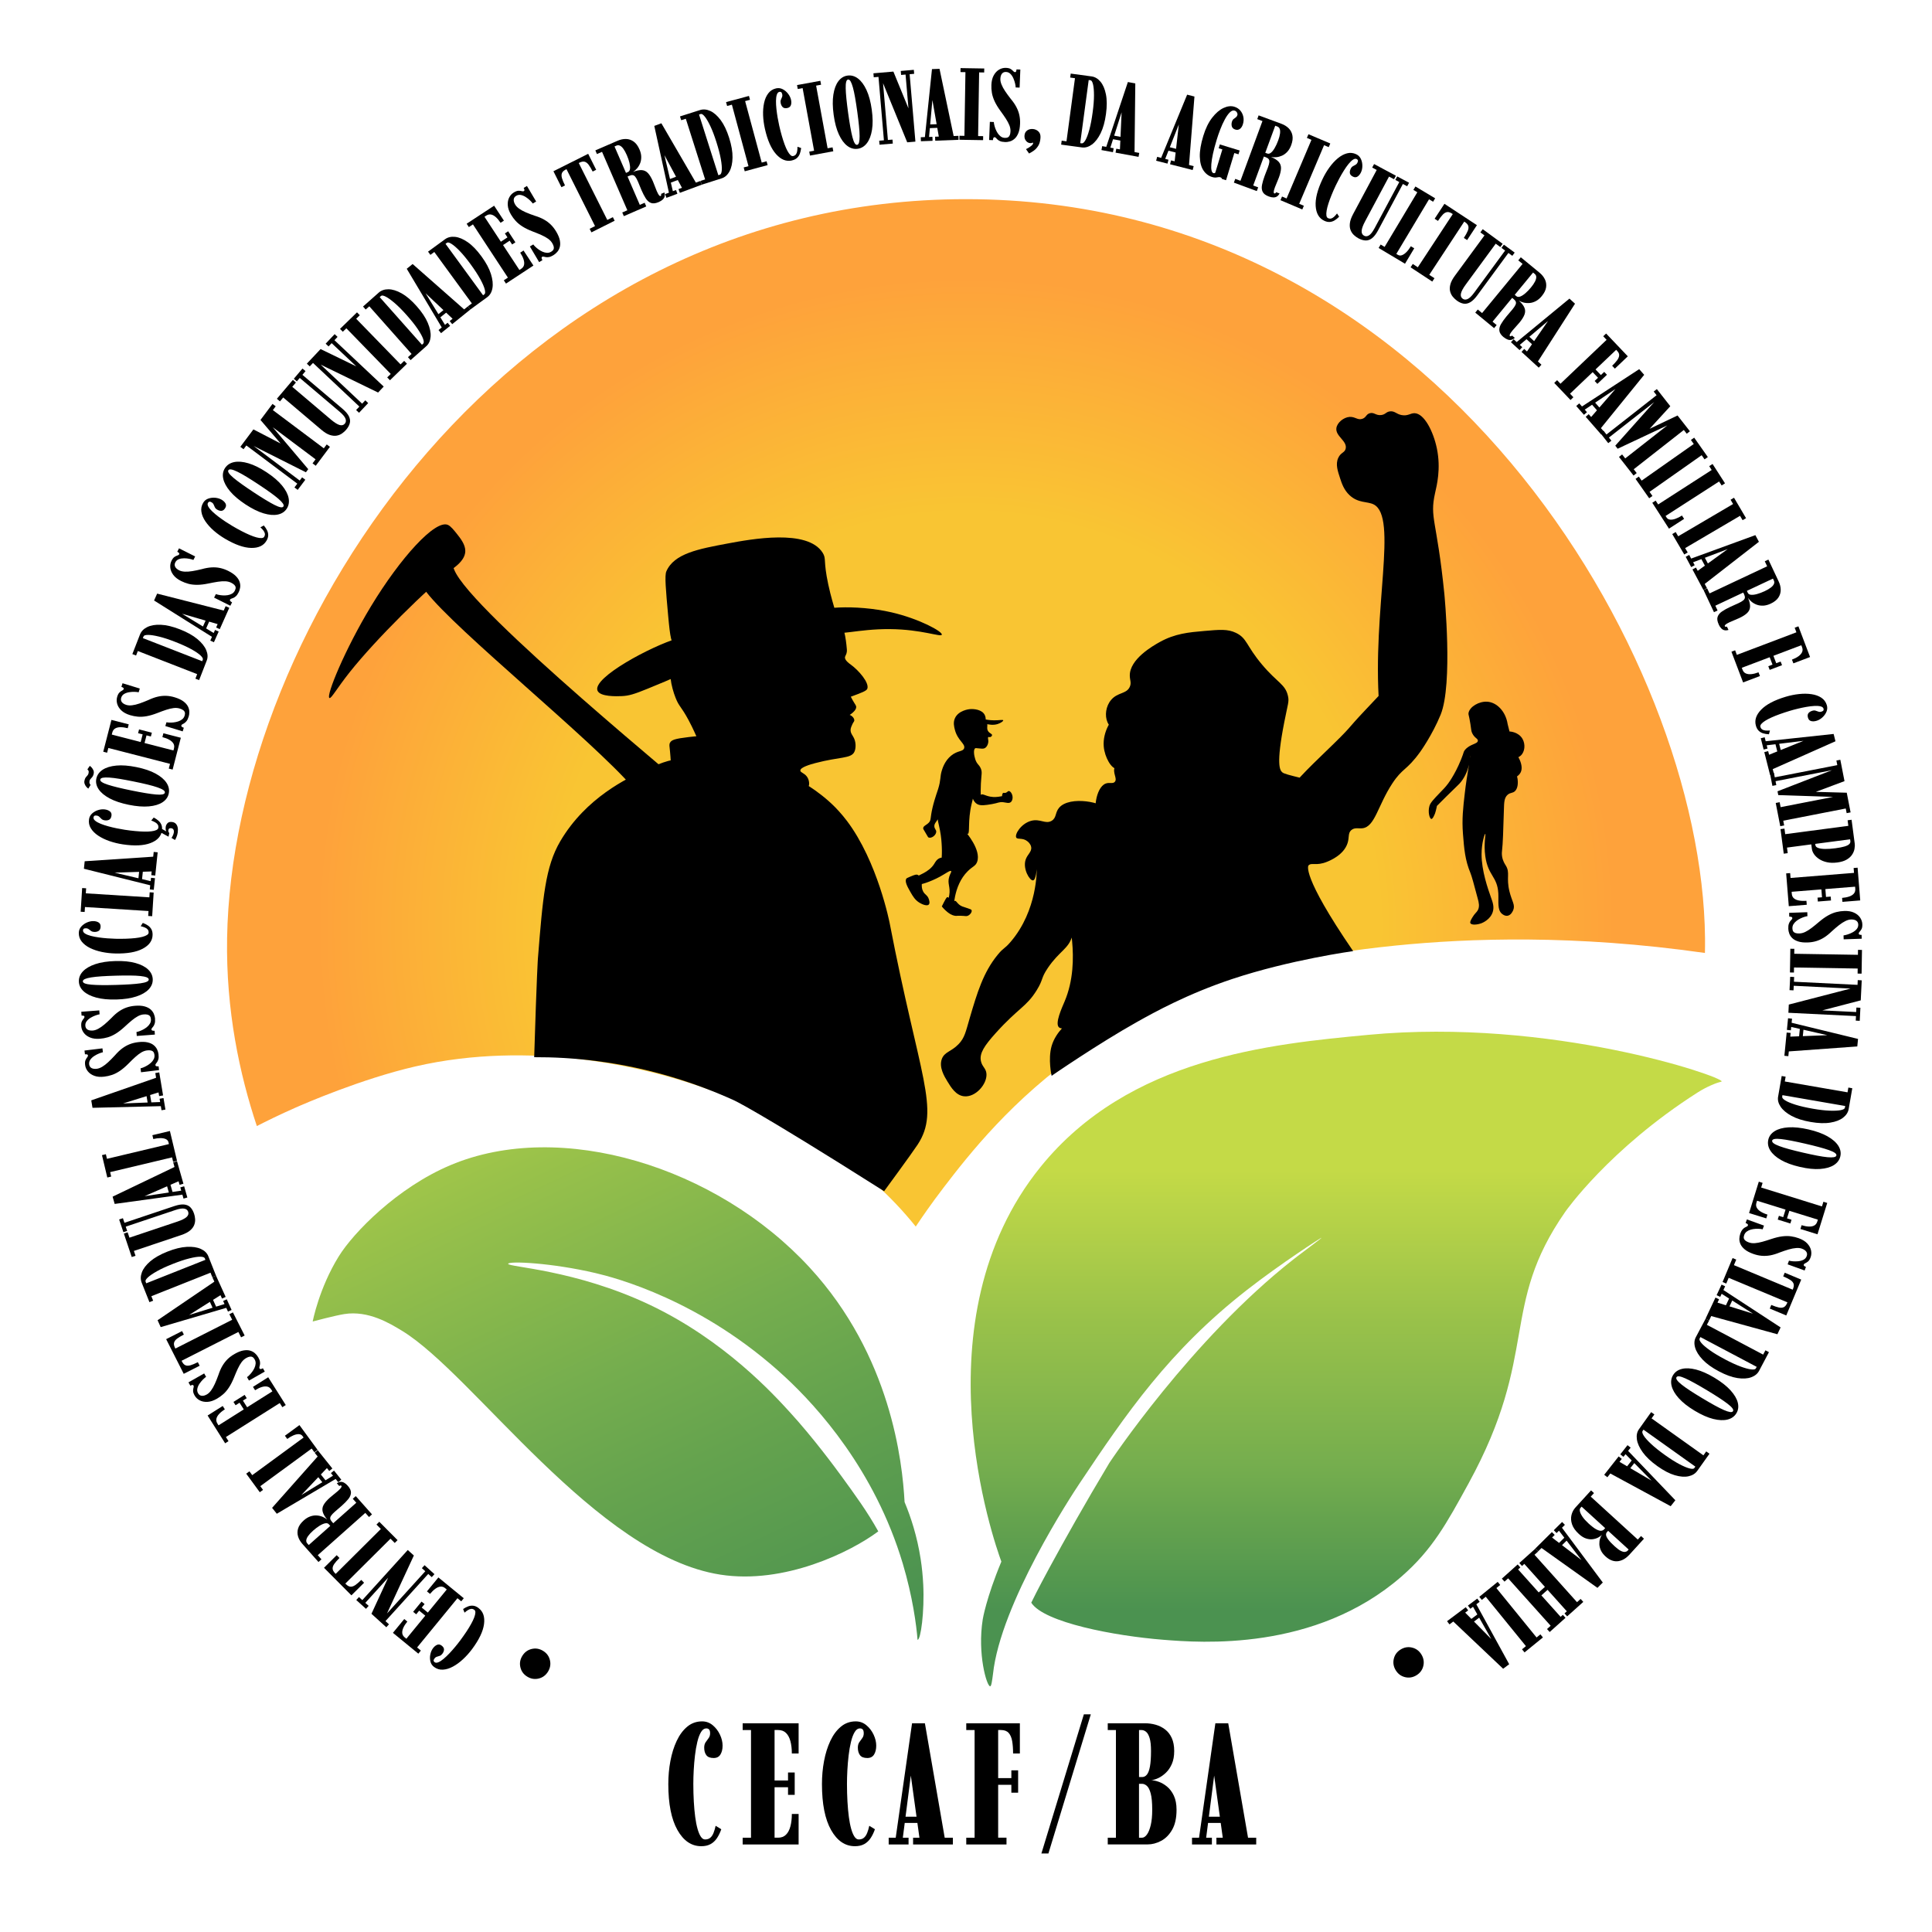 <?xml version="1.0" encoding="UTF-8"?>
<svg xmlns="http://www.w3.org/2000/svg" xmlns:xlink="http://www.w3.org/1999/xlink" viewBox="0 0 1038 1038">
  <defs>
    <style>
      .cls-1 {
        fill: url(#Gradiente_sem_nome_22);
      }

      .cls-2 {
        fill: url(#Gradiente_sem_nome_55);
      }

      .cls-3 {
        fill: url(#Gradiente_sem_nome_50);
      }

      .cls-4 {
        fill: url(#Gradiente_sem_nome_50-2);
      }
    </style>
    <radialGradient id="Gradiente_sem_nome_55" data-name="Gradiente sem nome 55" cx="519.02" cy="497.53" fx="519.02" fy="497.53" r="396.09" gradientUnits="userSpaceOnUse">
      <stop offset=".56" stop-color="#f9c533"/>
      <stop offset=".88" stop-color="#fea23b"/>
    </radialGradient>
    <linearGradient id="Gradiente_sem_nome_22" data-name="Gradiente sem nome 22" x1="723.26" y1="865.64" x2="723.26" y2="628.68" gradientUnits="userSpaceOnUse">
      <stop offset="0" stop-color="#4b9250"/>
      <stop offset=".21" stop-color="#65a34e"/>
      <stop offset=".32" stop-color="#74ad4e"/>
      <stop offset=".67" stop-color="#9ac24a"/>
      <stop offset="1" stop-color="#c4da47"/>
    </linearGradient>
    <linearGradient id="Gradiente_sem_nome_50" data-name="Gradiente sem nome 50" x1="168" y1="710" x2="168" y2="710" gradientUnits="userSpaceOnUse">
      <stop offset="0" stop-color="#4b9250"/>
      <stop offset=".28" stop-color="#65a34e"/>
      <stop offset=".42" stop-color="#74ad4e"/>
      <stop offset=".71" stop-color="#9ac24a"/>
      <stop offset="1" stop-color="#c4da47"/>
    </linearGradient>
    <linearGradient id="Gradiente_sem_nome_50-2" data-name="Gradiente sem nome 50" x1="403.34" y1="902.26" x2="222.3" y2="516.95" xlink:href="#Gradiente_sem_nome_50"/>
  </defs>
  <g id="Camada_2" data-name="Camada 2">
    <path class="cls-2" d="m159,595c4.21-1.86,34.93-15.28,64-22,63.21-14.61,122.44,1.57,138,6,27.02,7.69,48.33,17.89,63,26,12.52,6.03,28.16,15.18,44,29,9.85,8.59,17.75,17.22,24,25,3.39-5.1,8.45-12.45,15-21,13.35-17.42,36.84-47.62,75-74,32.06-22.17,60.69-32.12,78-38,15.1-5.13,42.35-13.23,90-18,39.15-3.92,96.02-5.99,166,4,.05-2.4.08-5.08.05-8-1.5-151.48-144.15-396.94-397.02-397-244.89-.06-394.23,230.08-397.02,397-.65,38.96,6.71,73.16,15.98,101,4.97-2.55,12.17-6.11,21-10Z"/>
  </g>
  <g id="Camada_9" data-name="Camada 9">
    <g>
      <path d="m280.62,889.65c1.2-1.95,2.87-3.19,5.01-3.71,2.14-.52,4.19-.18,6.14,1.01,1.95,1.19,3.18,2.86,3.69,5.01.51,2.15.17,4.19-1.03,6.15-1.2,1.95-2.87,3.19-5.01,3.71-2.14.52-4.19.18-6.14-1.01-1.95-1.19-3.18-2.86-3.69-5.01-.51-2.15-.17-4.2,1.03-6.15Z"/>
      <path d="m257.1,863.96c2.48,1.84,3.46,4.71,2.95,8.61-.51,3.89-2.65,8.37-6.41,13.43-1.5,2.01-3.13,3.84-4.9,5.47-1.76,1.63-3.57,2.95-5.41,3.94-1.84.99-3.63,1.54-5.37,1.64s-3.32-.38-4.76-1.45c-1.01-.75-1.66-1.74-1.96-2.97-.29-1.23-.31-2.48-.04-3.77.27-1.29.74-2.39,1.42-3.3.67-.9,1.41-1.51,2.21-1.85.81-.34,1.61-.21,2.4.38.88.66,1.32,1.36,1.32,2.11,0,.75-.3,1.53-.89,2.32-.42.56-.88.93-1.4,1.1s-1.03.34-1.53.49c-.5.15-.93.46-1.28.94-.35.47-.51.86-.48,1.17.03.31.2.58.51.81.51.38,1.19.4,2.03.05.84-.35,1.77-.95,2.8-1.81s2.08-1.86,3.16-3c1.08-1.14,2.12-2.32,3.13-3.54s1.91-2.35,2.69-3.41c1.18-1.59,2.26-3.13,3.25-4.61s1.83-2.88,2.55-4.17c.72-1.29,1.28-2.45,1.67-3.49.39-1.03.61-1.9.64-2.61s-.15-1.21-.54-1.5c-.54-.4-1.09-.59-1.64-.55s-1.13.24-1.74.61-1.24.85-1.9,1.43l-.77-1.95c.93-.63,1.85-1.12,2.77-1.45.92-.33,1.84-.44,2.75-.32s1.84.53,2.78,1.23Z"/>
      <path d="m249.17,858.68l-1.36,1.66-2.03-1.67-21.69,26.46,2.03,1.67-1.36,1.66-13.65-11.19,6.08-7.42,1.65,1.36c-.94,1.15-1.65,2.25-2.14,3.32-.48,1.06-.67,2.03-.58,2.91s.54,1.64,1.33,2.29l.87.71,10.17-12.4-3.28-2.69-1.6,1.96-1.63-1.34,4.5-5.49,1.63,1.34-1.53,1.87,3.28,2.69,10.17-12.4-.87-.71c-.79-.65-1.63-.93-2.52-.84-.89.09-1.81.48-2.76,1.17-.95.69-1.9,1.61-2.84,2.75l-1.65-1.36,6.14-7.49,13.65,11.19Z"/>
      <path d="m233.41,845.75l-1.44,1.59-1.89-1.71-22.98,25.34,1.89,1.71-1.44,1.59-7.98-7.23,9.49-20.54.28.26-13.06,14.4,1.79,1.62-1.44,1.59-5.22-4.73,1.44-1.59,1.81,1.64,24.42-26.93,3.27,2.96-15.08,32.54-.34-.31,21.56-23.77-1.83-1.66,1.44-1.59,5.32,4.82Z"/>
      <path d="m213.6,827.47l-1.52,1.51-2.28-2.29-24.26,24.12.31.31c.84.84,1.65,1.29,2.45,1.35.79.06,1.65-.22,2.57-.85.92-.63,1.99-1.55,3.23-2.78l1.51,1.52-6.81,6.77-14.72-14.81,6.81-6.77,1.49,1.5c-1.23,1.23-2.17,2.3-2.8,3.21-.63.91-.92,1.77-.87,2.56s.5,1.61,1.34,2.46l.31.31,24.26-24.12-2.36-2.37,1.52-1.51,9.83,9.89Z"/>
      <path d="m186.81,798.2c1.21,1.37,1.8,2.63,1.75,3.79-.04,1.16-.53,2.31-1.45,3.44-.92,1.13-2.08,2.31-3.48,3.55-.71.63-1.4,1.23-2.07,1.79-.67.56-1.2,1.01-1.6,1.37-1,.89-1.7,1.63-2.09,2.22-.39.59-.54,1.14-.44,1.64.1.5.4,1.03.9,1.59l.71.8,12.39-11.02-1.89-2.13,1.6-1.43,8.72,9.81-1.6,1.43-1.98-2.23-25.56,22.73,1.99,2.23-1.6,1.43-8.67-9.75c-1.09-1.23-1.86-2.55-2.29-3.96-.43-1.41-.43-2.85.02-4.32.45-1.47,1.46-2.91,3.03-4.31,1.16-1.04,2.35-1.76,3.55-2.17,1.21-.41,2.37-.58,3.48-.49,1.12.08,2.15.32,3.09.72.94.4,1.75.88,2.43,1.45-1.29-1.59-2.09-3-2.39-4.24s-.13-2.44.52-3.62c.65-1.17,1.77-2.47,3.36-3.88.74-.66,1.49-1.28,2.25-1.87s1.44-1.16,2.05-1.69c.36-.32.71-.66,1.06-1.02.35-.36.62-.71.79-1.03.18-.33.19-.57.04-.74-.16-.18-.34-.24-.55-.19-.21.05-.41.15-.6.3l-1.31-1.47c.69-.47,1.36-.72,2-.77.65-.05,1.29.1,1.93.45.64.35,1.28.88,1.92,1.61Zm-9.37,21.61l-.78-.88c-.45-.5-1.11-.67-1.97-.5s-1.86.61-3,1.31c-1.13.7-2.29,1.57-3.46,2.62-1.12,1-1.99,1.92-2.61,2.78-.62.85-.97,1.62-1.06,2.3s.08,1.27.52,1.76l.8.9,11.57-10.29Z"/>
      <path d="m183.39,794.99l-1.67,1.34-1.39-1.73-31.61,18.69-2.53-3.17,24.48-27.59-1.61-2.01,1.67-1.34,7.84,9.8-1.67,1.34-1.25-1.56-13.86,14.6-.03-.04,17.16-10.47-1.13-1.41,1.67-1.34,3.92,4.9Zm-8,.96l-1.55,1.24-3.58-4.47,1.55-1.24,3.58,4.47Z"/>
      <path d="m170.64,778.98l-1.73,1.27-1.46-1.99-27.6,20.21,1.46,1.99-1.73,1.27-7.3-9.97,1.73-1.27,1.51,2.06,27.6-20.21-.6-.82c-.45-.62-1.1-.95-1.94-.99s-1.8.16-2.88.61c-1.08.45-2.2,1.1-3.37,1.96l-1.26-1.72,7.81-5.72,9.76,13.33Z"/>
      <path d="m153.51,754.9l-1.81,1.14-1.4-2.22-28.93,18.25,1.4,2.22-1.81,1.14-9.42-14.92,8.12-5.12,1.14,1.81c-1.26.79-2.28,1.62-3.07,2.47-.79.86-1.28,1.71-1.46,2.58-.18.86,0,1.72.54,2.59l.6.95,13.56-8.56-2.27-3.59-2.14,1.35-1.13-1.78,6-3.79,1.13,1.78-2.05,1.29,2.27,3.59,13.56-8.56-.6-.95c-.55-.86-1.25-1.4-2.13-1.59s-1.87-.12-2.99.23-2.31.92-3.57,1.72l-1.14-1.81,8.19-5.17,9.42,14.92Z"/>
      <path d="m138.72,729.18c.52.92.84,1.71.94,2.37.1.66.1,1.22,0,1.68s-.19.85-.28,1.17c-.09.32-.07.59.06.83.26.46.86.42,1.8-.11l1.02,1.79-8.49,4.83-1.06-1.86c.31-.2.71-.53,1.2-1.01.49-.48.99-1.05,1.49-1.72.51-.67.94-1.39,1.3-2.16.36-.77.58-1.56.64-2.35s-.11-1.56-.54-2.31c-.34-.6-.73-1.02-1.17-1.24s-.93-.29-1.5-.19-1.21.35-1.92.76c-.92.53-1.74,1.27-2.44,2.22-.7.96-1.37,2.11-2.01,3.48-.64,1.36-1.31,2.93-2.01,4.69-.88,2.16-1.8,3.97-2.76,5.41-.96,1.45-1.97,2.65-3.05,3.59-1.08.95-2.23,1.77-3.45,2.47-1.82,1.03-3.51,1.59-5.08,1.66s-2.95-.2-4.13-.83-2.09-1.5-2.72-2.61c-.56-.98-.83-1.82-.82-2.5.01-.68.09-1.25.24-1.71.15-.46.14-.84-.02-1.12-.12-.21-.29-.32-.53-.33s-.63.12-1.16.41l-1.02-1.79,8.44-4.8,1.04,1.83c-.46.3-1.02.78-1.67,1.42-.66.65-1.27,1.39-1.85,2.23s-.97,1.71-1.17,2.61c-.21.9-.08,1.75.38,2.56.46.81,1.1,1.26,1.93,1.36.83.1,1.76-.15,2.82-.75.78-.44,1.53-1.15,2.23-2.11.71-.96,1.38-2.14,2.02-3.54.64-1.4,1.27-2.98,1.9-4.72.62-1.88,1.33-3.52,2.13-4.9.81-1.38,1.75-2.6,2.82-3.66,1.08-1.05,2.33-1.99,3.77-2.8,1.77-1.01,3.34-1.63,4.73-1.87,1.38-.24,2.58-.21,3.61.09,1.02.3,1.89.77,2.61,1.42.71.64,1.29,1.35,1.72,2.11Z"/>
      <path d="m131.44,717.54l-1.91.97-1.46-2.88-30.51,15.47.2.39c.54,1.06,1.17,1.74,1.91,2.04.74.3,1.64.29,2.7-.02s2.37-.87,3.93-1.65l.97,1.91-8.56,4.34-9.44-18.62,8.56-4.34.95,1.88c-1.55.79-2.77,1.52-3.65,2.19-.88.67-1.42,1.4-1.61,2.17-.19.77-.02,1.69.51,2.75l.2.39,30.51-15.47-1.51-2.98,1.91-.97,6.31,12.44Z"/>
      <path d="m124.44,703.79l-1.95.89-.92-2.02-35.23,10.35-1.68-3.69,30.51-20.73-1.07-2.34,1.95-.89,5.19,11.43-1.95.89-.83-1.82-17.02,10.74-.02-.05,19.21-5.93-.75-1.65,1.95-.89,2.6,5.71Zm-7.99-1.03l-1.8.82-2.37-5.21,1.8-.82,2.37,5.21Z"/>
      <path d="m116.06,685.41l-1.99.79-.96-2.42-31.79,12.62.96,2.42-1.99.79-4.17-10.49c-.67-1.7-.64-3.54.11-5.54s2.24-3.96,4.49-5.9c2.25-1.93,5.31-3.67,9.18-5.21,3.9-1.55,7.38-2.41,10.45-2.57s5.59.21,7.58,1.12,3.32,2.21,3.98,3.89l4.17,10.49Zm-5.7-8.56l-.31-.79c-.22-.56-1.04-.85-2.46-.87-1.42-.02-3.39.29-5.93.93-2.54.63-5.57,1.65-9.1,3.05-3.25,1.29-5.99,2.56-8.2,3.8-2.21,1.24-3.84,2.35-4.89,3.33s-1.47,1.73-1.26,2.26l.36.92,31.8-12.62Z"/>
      <path d="m104.26,652.04c.3.88.49,1.85.57,2.9s-.08,2.11-.48,3.17c-.4,1.06-1.15,2.06-2.24,2.99s-2.67,1.75-4.72,2.44l-25.45,8.54.87,2.6-2.03.68-4.23-12.6,2.03-.68.97,2.88,25.73-8.63c2.38-.8,4.03-1.62,4.96-2.47s1.21-1.79.86-2.83c-.13-.38-.34-.71-.64-1s-.72-.5-1.26-.63c-.54-.14-1.22-.15-2.04-.04-.82.11-1.83.37-3.03.77l-26.57,8.91.77,2.29-2.03.68-2.29-6.83,2.03-.68.83,2.47,26.75-8.97c2.12-.71,3.88-1,5.28-.86s2.52.63,3.37,1.49,1.51,2,1.99,3.44Z"/>
      <path d="m100.66,643.38l-2.06.59-.61-2.13-36.38,4.99-1.11-3.9,33.26-15.95-.7-2.48,2.06-.59,3.43,12.07-2.06.59-.55-1.92-18.43,8.09v-.05s19.86-3,19.86-3l-.49-1.74,2.06-.59,1.72,6.04Zm-7.75-2.21l-1.9.54-1.57-5.51,1.9-.54,1.57,5.51Z"/>
      <path d="m95.11,623.72l-2.09.5-.57-2.4-33.28,7.92.57,2.4-2.09.5-2.86-12.02,2.09-.5.59,2.48,33.28-7.92-.23-.99c-.18-.75-.64-1.3-1.4-1.67-.75-.36-1.72-.55-2.89-.55-1.17,0-2.46.16-3.87.5l-.49-2.08,9.42-2.24,3.83,16.07Z"/>
      <path d="m88.89,596.14l-2.12.35-.36-2.19-36.71.89-.67-4,34.83-12.14-.42-2.54,2.12-.35,2.06,12.38-2.12.35-.33-1.97-19.22,5.98v-.05s20.08-.76,20.08-.76l-.3-1.78,2.12-.35,1.03,6.19Zm-7.45-3.06l-1.95.33-.94-5.65,1.95-.33.94,5.65Z"/>
      <path d="m85.16,566.43c.13,1.05.11,1.9-.05,2.55-.16.65-.38,1.16-.64,1.55-.27.39-.5.71-.71.97-.21.25-.3.52-.26.79.06.53.63.72,1.71.59l.25,2.04-9.69,1.17-.26-2.12c.36-.06.86-.22,1.49-.47.63-.25,1.31-.59,2.04-1.01s1.4-.92,2.04-1.49,1.13-1.21,1.5-1.92.5-1.49.4-2.34c-.08-.69-.28-1.22-.59-1.6-.31-.38-.75-.63-1.31-.75-.56-.13-1.25-.14-2.07-.04-1.06.13-2.09.5-3.11,1.11s-2.08,1.42-3.2,2.43-2.34,2.19-3.67,3.55c-1.65,1.65-3.19,2.96-4.63,3.93-1.44.97-2.84,1.68-4.2,2.14-1.36.46-2.74.77-4.14.94-2.08.25-3.85.11-5.33-.43s-2.64-1.33-3.49-2.37-1.35-2.19-1.5-3.46c-.14-1.12-.07-2,.21-2.62s.57-1.12.89-1.49.45-.72.41-1.04c-.03-.24-.15-.41-.37-.51s-.62-.13-1.23-.07l-.25-2.04,9.64-1.17.25,2.09c-.54.1-1.24.33-2.09.67-.85.34-1.71.79-2.57,1.35s-1.55,1.21-2.09,1.95c-.54.75-.75,1.58-.64,2.51.11.92.53,1.59,1.25,2s1.69.54,2.89.4c.89-.11,1.85-.47,2.88-1.08,1.03-.61,2.1-1.44,3.23-2.49,1.13-1.05,2.32-2.25,3.58-3.62,1.3-1.5,2.58-2.73,3.86-3.7,1.28-.96,2.62-1.72,4.02-2.28,1.4-.56,2.92-.93,4.56-1.13,2.02-.25,3.71-.21,5.08.1,1.37.31,2.47.81,3.29,1.48s1.45,1.44,1.86,2.31c.41.87.67,1.74.77,2.61Z"/>
      <path d="m83.29,547.33c.08,1.06.03,1.9-.16,2.54-.19.64-.43,1.15-.71,1.53-.28.38-.54.69-.75.94-.22.25-.32.5-.3.78.04.53.6.75,1.68.67l.16,2.05-9.73.75-.16-2.13c.37-.05.87-.18,1.51-.4.65-.22,1.34-.53,2.08-.92.74-.39,1.44-.85,2.1-1.4s1.18-1.16,1.58-1.85c.4-.69.56-1.46.5-2.32-.05-.69-.23-1.23-.52-1.62-.3-.39-.72-.66-1.28-.81-.55-.15-1.24-.19-2.06-.13-1.06.08-2.11.4-3.15.97-1.04.57-2.14,1.33-3.3,2.29s-2.43,2.09-3.82,3.38c-1.72,1.58-3.32,2.82-4.8,3.72-1.48.9-2.92,1.55-4.29,1.95s-2.77.65-4.17.76c-2.08.16-3.85-.06-5.31-.67-1.45-.6-2.58-1.44-3.38-2.52-.8-1.07-1.25-2.25-1.35-3.52-.09-1.13.02-2,.32-2.61s.62-1.09.95-1.45c.33-.36.48-.7.46-1.02-.02-.24-.13-.41-.34-.52s-.62-.15-1.22-.13l-.16-2.05,9.68-.74.16,2.1c-.54.08-1.25.27-2.12.58-.87.3-1.74.72-2.62,1.23-.88.52-1.6,1.14-2.17,1.86-.57.72-.82,1.55-.75,2.48s.46,1.61,1.16,2.05,1.66.61,2.87.52c.9-.07,1.87-.39,2.92-.95,1.05-.57,2.16-1.35,3.34-2.34,1.17-1,2.42-2.15,3.73-3.46,1.36-1.44,2.7-2.62,4.02-3.52,1.32-.91,2.69-1.61,4.11-2.1s2.96-.8,4.6-.93c2.03-.16,3.72-.05,5.07.33s2.43.91,3.23,1.62,1.38,1.51,1.76,2.39c.37.89.59,1.77.66,2.64Z"/>
      <path d="m82.06,526.2c.05,1.97-.67,3.75-2.16,5.34-1.5,1.59-3.7,2.86-6.62,3.83s-6.49,1.51-10.72,1.63c-4.25.12-7.87-.22-10.85-1.03s-5.27-1.95-6.86-3.45-2.42-3.24-2.47-5.21c-.06-2.01.67-3.82,2.17-5.42,1.51-1.6,3.73-2.9,6.66-3.89,2.93-.99,6.53-1.54,10.78-1.66,4.23-.12,7.83.23,10.8,1.06,2.97.82,5.24,1.99,6.82,3.51,1.58,1.52,2.4,3.28,2.46,5.29Zm-2.14.06c-.01-.49-.4-.89-1.15-1.19-.75-.3-1.88-.53-3.38-.69-1.5-.16-3.35-.25-5.55-.27s-4.75,0-7.65.09-5.45.19-7.65.34-4.06.34-5.55.58c-1.5.24-2.62.54-3.37.88-.75.34-1.12.76-1.11,1.25.01.48.41.86,1.17,1.15.77.29,1.91.5,3.42.63,1.51.13,3.37.21,5.58.23s4.76,0,7.66-.09,5.44-.19,7.64-.34c2.2-.14,4.04-.32,5.53-.54,1.49-.21,2.6-.49,3.33-.82.73-.33,1.09-.73,1.08-1.21Z"/>
      <path d="m81.98,502.32c-.07,3.09-1.83,5.55-5.3,7.39-3.47,1.84-8.36,2.7-14.66,2.56-2.51-.05-4.94-.33-7.3-.82-2.36-.49-4.47-1.2-6.35-2.12-1.88-.93-3.36-2.07-4.45-3.43-1.09-1.36-1.61-2.93-1.58-4.72.03-1.26.46-2.37,1.28-3.32.83-.95,1.84-1.69,3.05-2.22,1.2-.53,2.37-.78,3.51-.76,1.12.02,2.05.27,2.79.73s1.1,1.19,1.08,2.17c-.02,1.1-.34,1.86-.96,2.3-.62.43-1.42.64-2.41.62-.7-.02-1.27-.18-1.71-.5-.44-.32-.87-.64-1.29-.96-.42-.32-.92-.49-1.5-.5-.59-.01-1,.08-1.23.29-.23.21-.36.5-.36.88-.01.64.36,1.2,1.13,1.68.77.48,1.8.89,3.1,1.23,1.29.34,2.72.62,4.27.83,1.55.22,3.12.38,4.69.5s3.02.19,4.34.22c1.98.04,3.86.03,5.64-.03,1.78-.06,3.41-.17,4.88-.33,1.47-.16,2.74-.38,3.81-.66s1.9-.61,2.5-.99c.59-.38.9-.82.91-1.31.01-.68-.15-1.23-.5-1.66-.35-.43-.85-.78-1.5-1.06s-1.41-.52-2.27-.72l1.14-1.76c1.06.39,1.99.86,2.79,1.42s1.42,1.24,1.85,2.05c.43.81.63,1.8.61,2.97Z"/>
      <path d="m81.76,492.25l-2.14-.13.17-2.65-34.14-2.15-.17,2.65-2.14-.13.8-12.72,2.14.13-.17,2.71,34.14,2.15.17-2.71,2.14.13-.8,12.72Z"/>
      <path d="m82.61,478.07l-2.13-.22.23-2.21-35.63-8.89.42-4.03,36.81-2.45.27-2.56,2.13.22-1.3,12.48-2.13-.22.21-1.99-20.11.66v-.05s19.57,4.6,19.57,4.6l.19-1.8,2.13.22-.65,6.24Zm-6.37-4.93l-1.97-.21.59-5.7,1.97.21-.59,5.7Z"/>
      <path d="m87.02,446.31c-.46,3.05-2.53,5.27-6.21,6.66-3.68,1.38-8.63,1.61-14.87.67-2.48-.38-4.86-.96-7.13-1.74-2.27-.79-4.28-1.76-6.03-2.92-1.74-1.16-3.07-2.48-3.98-3.97-.91-1.49-1.23-3.11-.96-4.88.19-1.25.75-2.29,1.7-3.12.94-.84,2.04-1.44,3.31-1.82,1.26-.37,2.45-.47,3.58-.3,1.11.17,2,.53,2.67,1.08.68.56.94,1.32.79,2.29-.16,1.08-.58,1.8-1.24,2.15-.67.35-1.49.46-2.47.31-.69-.1-1.23-.34-1.63-.72-.4-.37-.78-.75-1.15-1.12-.37-.37-.85-.6-1.43-.69-.58-.09-1-.04-1.26.13-.26.17-.42.45-.47.83-.1.63.21,1.24.91,1.81s1.67,1.12,2.91,1.62c1.24.5,2.62.96,4.13,1.37s3.04.78,4.59,1.09c1.55.32,2.97.57,4.28.77,1.96.3,3.82.53,5.6.69,1.77.17,3.4.26,4.88.29,1.48.03,2.77-.03,3.86-.17,1.1-.14,1.96-.36,2.6-.66s.99-.7,1.07-1.18c.1-.67,0-1.24-.29-1.71s-.74-.88-1.36-1.24c-.61-.36-1.33-.69-2.16-1l1.35-1.6c1,.52,1.86,1.11,2.58,1.76.73.65,1.25,1.41,1.58,2.27.32.86.4,1.87.22,3.03Zm8.47.97c-.13.87-.36,1.69-.69,2.47-.33.78-.59,1.3-.78,1.55l-1.89-1.12c.16-.18.39-.57.69-1.17s.5-1.2.59-1.8c.08-.56.01-1.05-.22-1.47-.23-.42-.6-.67-1.11-.75-.58-.09-.98-.03-1.21.18-.23.21-.36.48-.42.82-.04.29-.03.57.05.84.08.27.23.52.46.73l-.41,1.96-4.25-2.28.32-2.11,2.74,1.55c-.1-.09-.2-.37-.3-.84-.11-.47-.11-1.03-.01-1.68.11-.72.44-1.37.99-1.93.55-.56,1.4-.76,2.56-.58.78.12,1.41.43,1.89.94.48.51.8,1.16.97,1.96.17.8.17,1.71.02,2.72Z"/>
      <path d="m50.35,415.66c-.15.73-.39,1.31-.72,1.73-.33.42-.65.78-.95,1.09-.31.31-.5.65-.57,1.03-.13.63-.1,1.12.08,1.48s.34.61.48.73l-1.21,1.96c-.32-.18-.66-.48-1.04-.91s-.67-.93-.9-1.51c-.23-.58-.28-1.17-.16-1.78.16-.81.4-1.41.7-1.8.3-.39.61-.74.91-1.04s.51-.72.62-1.26c.13-.63.1-1.09-.1-1.39s-.37-.51-.53-.64l1.28-1.87c.2.1.5.35.9.77s.73.92,1,1.5.34,1.22.2,1.9Zm40.32,10.64c-.39,1.93-1.5,3.5-3.32,4.71-1.82,1.21-4.25,1.95-7.32,2.23-3.06.28-6.67,0-10.81-.84-4.17-.85-7.62-2-10.34-3.46-2.72-1.46-4.69-3.1-5.9-4.92-1.21-1.82-1.62-3.7-1.23-5.63.4-1.97,1.52-3.56,3.34-4.79,1.83-1.22,4.29-1.98,7.37-2.28,3.08-.3,6.71-.02,10.88.83,4.15.84,7.58,2,10.28,3.48s4.65,3.13,5.85,4.97c1.2,1.84,1.6,3.74,1.2,5.71Zm-2.1-.43c.1-.48-.18-.96-.85-1.42-.66-.46-1.71-.94-3.13-1.43-1.42-.49-3.21-1-5.34-1.52-2.14-.52-4.63-1.07-7.47-1.64s-5.35-1.05-7.53-1.41c-2.18-.36-4.03-.59-5.54-.69-1.51-.1-2.67-.07-3.48.09-.81.16-1.26.48-1.36.97-.09.47.2.93.88,1.38.68.46,1.75.92,3.18,1.39,1.44.47,3.23.96,5.38,1.49,2.15.52,4.64,1.07,7.48,1.65,2.84.58,5.34,1.04,7.52,1.4,2.17.36,4.01.6,5.51.73,1.5.13,2.64.11,3.43-.04.79-.16,1.23-.47,1.33-.93Z"/>
      <path d="m92.76,413.48l-2.08-.54.66-2.55-33.13-8.53-.66,2.55-2.08-.54,4.4-17.09,9.29,2.39-.53,2.07c-1.44-.37-2.74-.55-3.91-.54-1.17.01-2.13.24-2.88.7s-1.26,1.18-1.51,2.17l-.28,1.09,15.53,4,1.06-4.11-2.45-.63.53-2.04,6.87,1.77-.53,2.04-2.34-.6-1.06,4.11,15.53,4,.28-1.09c.25-.99.15-1.87-.3-2.64-.46-.77-1.2-1.44-2.22-2.02s-2.26-1.05-3.7-1.42l.53-2.07,9.37,2.41-4.4,17.09Z"/>
      <path d="m101.34,385.07c-.31,1.01-.67,1.78-1.08,2.3s-.82.91-1.22,1.16c-.4.25-.75.45-1.05.6s-.48.35-.56.62c-.16.51.28.92,1.32,1.24l-.6,1.96-9.33-2.87.63-2.04c.36.09.87.15,1.56.18.68.03,1.44,0,2.27-.09.83-.09,1.65-.27,2.46-.53.81-.27,1.53-.65,2.15-1.15.62-.5,1.06-1.16,1.31-1.98.2-.66.24-1.23.11-1.7-.13-.47-.43-.88-.89-1.22-.46-.34-1.08-.63-1.87-.88-1.02-.31-2.11-.4-3.29-.25-1.18.15-2.48.45-3.91.92-1.43.47-3.03,1.05-4.8,1.75-2.18.84-4.12,1.41-5.83,1.71-1.71.3-3.28.38-4.71.24-1.43-.13-2.81-.41-4.16-.82-2-.61-3.56-1.47-4.69-2.56-1.13-1.09-1.87-2.29-2.22-3.58s-.34-2.55.04-3.77c.33-1.08.75-1.85,1.26-2.31.5-.46.98-.79,1.41-1s.71-.47.8-.79c.07-.23.03-.43-.13-.61-.16-.18-.52-.37-1.09-.56l.6-1.96,9.28,2.85-.62,2.02c-.54-.13-1.26-.21-2.18-.24s-1.88.03-2.89.19-1.91.47-2.7.93c-.79.46-1.33,1.14-1.6,2.03s-.16,1.67.33,2.34c.5.67,1.32,1.18,2.48,1.54.86.26,1.88.33,3.07.18,1.18-.14,2.51-.46,3.96-.96,1.46-.5,3.04-1.12,4.74-1.85,1.79-.84,3.47-1.45,5.03-1.81,1.56-.36,3.09-.51,4.6-.45s3.05.33,4.62.82c1.95.6,3.48,1.32,4.6,2.16s1.92,1.74,2.41,2.69c.48.95.74,1.91.76,2.87s-.1,1.86-.36,2.7Z"/>
      <path d="m106.99,365.4l-2-.78.94-2.43-31.88-12.42-.94,2.43-2-.78,4.1-10.52c.66-1.7,1.95-3.03,3.85-3.98,1.91-.95,4.34-1.37,7.31-1.25,2.96.12,6.39.93,10.26,2.44,3.91,1.52,7.04,3.27,9.4,5.23,2.35,1.97,3.95,3.96,4.78,5.98s.93,3.88.27,5.56l-4.1,10.52Zm1.65-10.15l.31-.79c.22-.56-.18-1.33-1.21-2.31-1.03-.98-2.68-2.1-4.98-3.37-2.29-1.26-5.21-2.59-8.74-3.96-3.26-1.27-6.12-2.21-8.59-2.8-2.46-.6-4.41-.9-5.85-.9-1.44,0-2.26.26-2.46.79l-.36.92,31.88,12.42Z"/>
      <path d="m114.94,345.05l-1.96-.87.9-2.03-31.1-19.52,1.65-3.7,35.75,9.1,1.05-2.35,1.96.87-5.11,11.46-1.96-.87.81-1.83-19.32-5.62.02-.05,17.17,10.45.74-1.65,1.96.87-2.56,5.73Zm-4.52-6.67l-1.81-.81,2.33-5.23,1.81.81-2.33,5.23Z"/>
      <path d="m128.22,318.21c-.47.95-.96,1.65-1.45,2.09-.49.45-.96.76-1.39.94-.44.18-.81.32-1.13.42s-.54.27-.66.51c-.24.47.13.95,1.09,1.44l-.92,1.84-8.73-4.37.96-1.91c.34.15.84.29,1.51.43s1.42.24,2.26.29c.83.05,1.67.01,2.52-.12.84-.13,1.61-.39,2.31-.77s1.24-.96,1.62-1.73c.31-.62.44-1.17.39-1.66s-.28-.94-.68-1.35c-.4-.41-.97-.8-1.7-1.17-.95-.48-2.02-.74-3.2-.79s-2.52.04-4.01.26c-1.49.23-3.16.54-5.02.93-2.29.47-4.3.71-6.03.72-1.74,0-3.3-.17-4.68-.54-1.38-.37-2.71-.87-3.97-1.5-1.87-.94-3.27-2.04-4.21-3.3-.93-1.26-1.47-2.56-1.6-3.9-.13-1.33.09-2.57.66-3.71.51-1.01,1.05-1.7,1.62-2.07.57-.37,1.09-.62,1.56-.75.47-.13.77-.35.92-.64.11-.21.1-.42-.03-.62-.12-.21-.45-.45-.98-.74l.92-1.84,8.68,4.35-.94,1.89c-.51-.21-1.21-.41-2.11-.6-.9-.19-1.86-.28-2.88-.29-1.02,0-1.96.15-2.82.47-.86.33-1.5.9-1.92,1.74s-.44,1.62-.06,2.36c.38.74,1.11,1.38,2.19,1.92.8.4,1.8.63,2.99.69,1.19.06,2.55-.04,4.07-.29,1.52-.25,3.18-.6,4.98-1.04,1.91-.54,3.66-.85,5.26-.95s3.13,0,4.61.32c1.48.31,2.95.83,4.43,1.57,1.82.91,3.21,1.88,4.18,2.89s1.61,2.03,1.93,3.05.41,2,.27,2.96c-.14.95-.4,1.82-.8,2.6Z"/>
      <path d="m143.17,290.53c-1.57,2.66-4.32,3.94-8.24,3.85-3.93-.09-8.61-1.74-14.04-4.94-2.16-1.28-4.15-2.7-5.97-4.28-1.81-1.58-3.31-3.23-4.5-4.96s-1.92-3.45-2.2-5.17c-.29-1.72.03-3.35.94-4.89.64-1.09,1.55-1.84,2.74-2.26,1.19-.42,2.44-.57,3.75-.45,1.31.13,2.45.48,3.43,1.05.96.57,1.65,1.24,2.07,2s.38,1.58-.12,2.43c-.56.94-1.21,1.46-1.96,1.53-.75.08-1.55-.13-2.4-.64-.6-.35-1.01-.78-1.24-1.27-.23-.5-.45-.98-.65-1.47-.21-.48-.56-.87-1.07-1.17-.5-.3-.91-.41-1.21-.35-.3.07-.55.26-.75.59-.33.55-.27,1.22.16,2.02.43.8,1.13,1.66,2.1,2.59.96.93,2.07,1.87,3.32,2.82,1.25.95,2.53,1.86,3.85,2.73s2.54,1.64,3.68,2.31c1.71,1.01,3.35,1.92,4.93,2.74,1.58.82,3.05,1.52,4.42,2.1s2.58,1.01,3.64,1.29c1.07.28,1.96.4,2.66.36.71-.04,1.18-.27,1.43-.7.34-.58.47-1.14.37-1.69-.09-.54-.36-1.1-.79-1.66s-.97-1.14-1.62-1.74l1.85-.97c.73.86,1.31,1.72,1.74,2.6s.63,1.78.61,2.7c-.02.92-.33,1.88-.92,2.89Z"/>
      <path d="m154.04,273.33c-1.09,1.65-2.7,2.69-4.83,3.13-2.14.44-4.67.22-7.62-.66-2.94-.88-6.18-2.49-9.72-4.82-3.55-2.34-6.32-4.7-8.3-7.07-1.98-2.37-3.19-4.63-3.64-6.77s-.12-4.04.97-5.68c1.11-1.68,2.74-2.74,4.89-3.19,2.15-.45,4.71-.24,7.68.64,2.97.88,6.23,2.49,9.78,4.83,3.53,2.33,6.28,4.69,8.24,7.06s3.15,4.64,3.57,6.79c.42,2.15.08,4.07-1.02,5.74Zm-1.79-1.18c.27-.41.19-.96-.26-1.63s-1.23-1.51-2.37-2.5c-1.14-.99-2.6-2.13-4.39-3.41-1.79-1.28-3.89-2.72-6.31-4.32-2.42-1.6-4.57-2.97-6.46-4.12-1.89-1.15-3.52-2.05-4.88-2.71-1.37-.66-2.45-1.07-3.26-1.22-.81-.15-1.35-.02-1.62.39-.26.4-.16.93.3,1.61.46.68,1.28,1.5,2.43,2.48,1.16.97,2.64,2.1,4.44,3.39,1.8,1.29,3.91,2.73,6.32,4.32,2.42,1.6,4.57,2.97,6.45,4.11,1.88,1.14,3.49,2.05,4.83,2.73,1.34.68,2.41,1.09,3.2,1.24.79.15,1.32.03,1.58-.37Z"/>
      <path d="m159.92,263.18l-1.72-1.29,1.53-2.04-27.37-20.52-1.51,2.02-1.72-1.29,7.02-9.36,17.01,8.81-.62.83-12.59-14.71,6.46-8.62,1.72,1.29-1.53,2.04,27.38,20.52,1.56-2.08,1.72,1.29-7.62,10.17-1.72-1.29,1.63-2.17-26.82-20.1.66-.88,22.21,26.27-1.25,1.67-31.82-16.01.44-.59,28.06,21.03,1.28-1.71,1.72,1.29-4.08,5.44Z"/>
      <path d="m186.04,230.83c-.6.71-1.33,1.37-2.19,1.99-.86.62-1.84,1.03-2.95,1.23s-2.35.08-3.72-.37c-1.37-.45-2.88-1.38-4.53-2.78l-20.48-17.35-1.77,2.09-1.64-1.39,8.59-10.14,1.64,1.39-1.97,2.32,20.71,17.55c1.92,1.62,3.48,2.61,4.68,2.96,1.2.35,2.16.11,2.87-.73.26-.31.43-.66.52-1.06.09-.4.05-.87-.11-1.4-.16-.53-.5-1.12-1.03-1.77-.52-.65-1.27-1.38-2.23-2.2l-21.38-18.12-1.56,1.84-1.64-1.39,4.66-5.5,1.64,1.39-1.68,1.99,21.53,18.24c1.71,1.45,2.86,2.8,3.47,4.07s.76,2.49.47,3.65-.93,2.33-1.91,3.48Z"/>
      <path d="m192.89,221.77l-1.56-1.47,1.75-1.86-24.91-23.45-1.75,1.86-1.56-1.47,7.38-7.84,20.36,9.87-.26.28-14.16-13.33-1.65,1.76-1.56-1.47,4.83-5.13,1.56,1.47-1.67,1.78,26.47,24.92-3.02,3.21-32.26-15.68.32-.34,23.37,22,1.69-1.8,1.56,1.47-4.92,5.23Z"/>
      <path d="m209.53,204.31l-1.5-1.54,1.91-1.85-23.85-24.53-1.91,1.85-1.5-1.54,9.13-8.88,1.5,1.54-1.95,1.89,23.85,24.53,1.94-1.89,1.5,1.54-9.14,8.88Z"/>
      <path d="m220.6,193.49l-1.42-1.6,1.95-1.73-22.71-25.59-1.95,1.73-1.42-1.6,8.44-7.49c1.37-1.21,3.12-1.81,5.25-1.79s4.49.76,7.08,2.21c2.59,1.46,5.26,3.74,8.02,6.85,2.79,3.14,4.78,6.12,5.98,8.94,1.2,2.82,1.71,5.32,1.53,7.5-.18,2.18-.94,3.87-2.3,5.07l-8.44,7.49Zm6.1-8.28l.64-.56c.45-.4.44-1.27-.02-2.61-.47-1.34-1.43-3.09-2.89-5.26-1.46-2.17-3.45-4.67-5.97-7.51-2.32-2.62-4.45-4.75-6.37-6.41-1.92-1.65-3.52-2.81-4.8-3.46-1.28-.66-2.13-.79-2.55-.42l-.74.66,22.71,25.58Z"/>
      <path d="m236.96,178.99l-1.35-1.67,1.73-1.39-18.81-31.53,3.16-2.55,27.68,24.38,2-1.62,1.35,1.67-9.77,7.88-1.35-1.67,1.56-1.25-14.65-13.8.04-.03,10.53,17.12,1.41-1.14,1.35,1.67-4.89,3.94Zm-.99-8l-1.24-1.54,4.46-3.59,1.24,1.54-4.46,3.59Z"/>
      <path d="m252.68,166.29l-1.26-1.73,2.1-1.54-20.18-27.63-2.1,1.54-1.26-1.73,9.12-6.66c1.48-1.08,3.27-1.5,5.39-1.28s4.4,1.18,6.83,2.88c2.44,1.69,4.88,4.22,7.34,7.58,2.48,3.39,4.18,6.55,5.1,9.47.92,2.92,1.19,5.46.81,7.62s-1.31,3.76-2.77,4.83l-9.12,6.66Zm6.86-7.66l.69-.5c.49-.36.56-1.22.22-2.6-.34-1.38-1.13-3.21-2.38-5.51-1.25-2.3-2.99-4.98-5.23-8.05-2.07-2.83-3.97-5.16-5.73-6.99-1.75-1.83-3.24-3.13-4.45-3.9s-2.04-.99-2.5-.66l-.8.58,20.18,27.63Z"/>
      <path d="m271.86,152.39l-1.18-1.79,2.2-1.44-18.78-28.6-2.2,1.44-1.18-1.79,14.75-9.69,5.27,8.02-1.79,1.17c-.82-1.24-1.66-2.25-2.53-3.03-.87-.78-1.74-1.25-2.6-1.42-.86-.17-1.72.03-2.58.59l-.94.62,8.8,13.4,3.55-2.33-1.39-2.12,1.76-1.16,3.89,5.93-1.76,1.16-1.33-2.02-3.55,2.33,8.8,13.4.94-.62c.85-.56,1.37-1.28,1.55-2.15.18-.87.08-1.87-.29-2.99-.37-1.12-.96-2.29-1.78-3.54l1.79-1.17,5.31,8.09-14.75,9.69Z"/>
      <path d="m297.31,137.13c-.91.54-1.7.87-2.35.98-.66.11-1.22.12-1.68.04-.46-.09-.86-.17-1.17-.26-.32-.09-.59-.06-.83.08-.46.27-.41.87.15,1.8l-1.77,1.05-4.98-8.4,1.84-1.09c.2.31.55.7,1.03,1.18.49.48,1.07.97,1.74,1.46s1.4.92,2.18,1.26c.78.35,1.57.55,2.36.6s1.56-.14,2.3-.58c.6-.35,1-.75,1.22-1.19.22-.44.27-.94.16-1.5-.11-.56-.38-1.2-.8-1.91-.54-.91-1.3-1.71-2.27-2.4-.97-.68-2.14-1.33-3.51-1.95-1.37-.61-2.95-1.26-4.73-1.93-2.18-.84-4-1.73-5.46-2.66-1.47-.93-2.68-1.92-3.65-2.98-.97-1.06-1.81-2.19-2.53-3.41-1.07-1.8-1.65-3.48-1.75-5.05-.1-1.57.15-2.95.76-4.14.61-1.19,1.46-2.12,2.56-2.77.97-.58,1.8-.87,2.48-.87.68,0,1.25.07,1.72.21.47.14.84.13,1.12-.04.2-.12.31-.3.32-.54,0-.24-.14-.62-.43-1.15l1.77-1.05,4.95,8.35-1.81,1.08c-.31-.46-.8-1-1.46-1.65-.66-.64-1.41-1.24-2.27-1.8-.85-.56-1.73-.94-2.63-1.13-.9-.19-1.75-.05-2.55.43-.8.48-1.24,1.13-1.33,1.95-.08.83.18,1.76.8,2.8.46.77,1.17,1.5,2.15,2.2.97.69,2.17,1.34,3.58,1.95,1.41.61,3,1.22,4.76,1.81,1.9.58,3.54,1.26,4.94,2.04,1.4.78,2.63,1.7,3.71,2.76,1.07,1.06,2.03,2.3,2.87,3.71,1.04,1.75,1.69,3.31,1.96,4.69.26,1.38.26,2.58-.02,3.61-.28,1.03-.74,1.91-1.37,2.63-.63.73-1.32,1.31-2.08,1.76Z"/>
      <path d="m317.76,124.84l-.96-1.92,2.89-1.45-15.33-30.58-.39.2c-1.06.53-1.75,1.17-2.05,1.9s-.3,1.64,0,2.7c.31,1.07.85,2.38,1.63,3.93l-1.91.96-4.3-8.58,18.67-9.36,4.3,8.58-1.89.95c-.78-1.56-1.5-2.78-2.17-3.66-.67-.88-1.39-1.43-2.16-1.62-.77-.2-1.69-.03-2.75.5l-.39.2,15.33,30.58,2.99-1.5.96,1.92-12.47,6.25Z"/>
      <path d="m353.91,108.56c-1.68.73-3.06.89-4.15.48s-2.03-1.22-2.81-2.45c-.78-1.23-1.54-2.7-2.29-4.42-.38-.88-.73-1.72-1.05-2.53-.32-.81-.59-1.46-.8-1.95-.53-1.23-1.02-2.12-1.46-2.68-.44-.56-.91-.87-1.42-.93s-1.1.06-1.79.35l-.98.42,6.59,15.22,2.61-1.13.85,1.97-12.04,5.22-.85-1.97,2.74-1.19-13.6-31.39-2.74,1.19-.85-1.97,11.97-5.19c1.51-.65,3-.96,4.48-.94,1.48.03,2.84.49,4.1,1.37,1.26.88,2.31,2.29,3.15,4.23.62,1.43.94,2.78.95,4.05.01,1.27-.19,2.43-.62,3.46-.43,1.04-.98,1.94-1.65,2.71s-1.38,1.39-2.14,1.86c1.91-.73,3.5-1.04,4.77-.94,1.27.1,2.36.64,3.27,1.62.91.98,1.79,2.45,2.64,4.4.39.91.75,1.82,1.08,2.73s.65,1.73.97,2.47c.19.44.4.88.64,1.33.23.45.48.81.73,1.08s.48.36.69.27c.22-.09.33-.25.35-.47s-.02-.44-.09-.66l1.81-.78c.23.8.26,1.51.11,2.14s-.5,1.19-1.03,1.69c-.53.5-1.24.94-2.13,1.33Zm-17.6-15.66l1.08-.47c.62-.27.98-.84,1.09-1.72s0-1.96-.3-3.25c-.31-1.29-.78-2.66-1.41-4.11-.6-1.38-1.21-2.49-1.82-3.35s-1.24-1.43-1.85-1.73c-.62-.3-1.23-.32-1.83-.06l-1.11.48,6.16,14.21Z"/>
      <path d="m358.06,106.3l-.75-2.01,2.08-.77-7.86-35.87,3.8-1.42,18.54,31.89,2.41-.9.75,2.01-11.76,4.38-.75-2.01,1.88-.7-9.52-17.73.05-.02,4.57,19.57,1.7-.63.75,2.01-5.88,2.19Zm1.59-7.9l-.69-1.86,5.37-2,.69,1.86-5.37,2Z"/>
      <path d="m377.01,99.23l-.65-2.04,2.48-.79-10.37-32.6-2.48.79-.65-2.04,10.76-3.42c1.74-.55,3.58-.39,5.52.49,1.94.88,3.79,2.52,5.57,4.89,1.77,2.38,3.29,5.55,4.55,9.52,1.27,4,1.88,7.53,1.83,10.6s-.6,5.56-1.65,7.48c-1.05,1.92-2.43,3.15-4.16,3.7l-10.76,3.42Zm8.93-5.09l.81-.26c.57-.18.92-.98,1.04-2.39s-.05-3.41-.51-5.99c-.46-2.58-1.26-5.67-2.41-9.29-1.06-3.34-2.13-6.15-3.22-8.44s-2.08-4-2.98-5.11c-.9-1.12-1.62-1.59-2.16-1.42l-.94.3,10.37,32.6Z"/>
      <path d="m400.12,92.03l-.56-2.07,2.57-.69-8.91-33.03-2.57.69-.56-2.07,12.3-3.32.56,2.07-2.62.71,8.91,33.03,2.62-.71.56,2.07-12.3,3.32Z"/>
      <path d="m425.46,86.22c-3.01.68-5.83-.44-8.46-3.36-2.63-2.92-4.64-7.46-6.03-13.61-.55-2.45-.88-4.88-.98-7.28-.09-2.4.08-4.63.53-6.67.44-2.05,1.19-3.76,2.25-5.15,1.05-1.38,2.45-2.28,4.2-2.67,1.23-.28,2.41-.13,3.53.44,1.12.57,2.09,1.38,2.89,2.42.81,1.04,1.33,2.11,1.59,3.22.25,1.09.24,2.05-.04,2.88-.27.83-.89,1.36-1.85,1.58-1.07.24-1.89.12-2.46-.37s-.96-1.22-1.18-2.19c-.15-.68-.13-1.27.07-1.78.2-.51.41-1,.62-1.48.21-.48.25-1.01.12-1.58-.13-.57-.32-.95-.58-1.12-.26-.18-.57-.22-.95-.14-.62.14-1.08.64-1.36,1.51-.28.86-.43,1.96-.45,3.3-.02,1.34.06,2.79.23,4.35.17,1.56.38,3.12.65,4.67s.55,2.98.84,4.26c.44,1.93.9,3.75,1.39,5.46s.99,3.26,1.5,4.65c.51,1.39,1.03,2.57,1.56,3.54.53.97,1.05,1.7,1.56,2.18.51.49,1.01.67,1.49.56.66-.15,1.15-.44,1.49-.89s.55-1.01.67-1.72.16-1.49.15-2.37l1.98.68c-.12,1.12-.36,2.13-.7,3.05-.35.92-.86,1.68-1.54,2.3-.69.62-1.6,1.05-2.74,1.31Z"/>
      <path d="m435.17,83.58l-.39-2.11,2.61-.48-6.17-33.65-2.61.48-.39-2.11,12.53-2.3.39,2.11-2.67.49,6.17,33.65,2.67-.49.39,2.11-12.53,2.3Z"/>
      <path d="m460.76,79.94c-1.95.27-3.8-.25-5.54-1.57-1.74-1.31-3.25-3.37-4.53-6.16-1.28-2.79-2.21-6.29-2.79-10.48-.58-4.21-.64-7.85-.16-10.9.47-3.05,1.37-5.45,2.69-7.2,1.32-1.75,2.95-2.75,4.91-3.02,1.99-.28,3.87.25,5.62,1.57s3.29,3.39,4.59,6.2c1.3,2.81,2.24,6.32,2.82,10.53.58,4.2.62,7.81.13,10.85-.49,3.04-1.41,5.43-2.75,7.17s-3,2.75-4.99,3.02Zm-.29-2.12c.49-.07.84-.49,1.06-1.27.21-.78.32-1.92.31-3.43s-.12-3.36-.34-5.55c-.22-2.19-.53-4.72-.92-7.59-.4-2.87-.79-5.39-1.17-7.57-.38-2.18-.78-4-1.18-5.46-.41-1.46-.82-2.55-1.24-3.26-.42-.71-.88-1.03-1.36-.96-.47.07-.81.5-1.01,1.29s-.29,1.95-.25,3.46c.03,1.51.16,3.37.38,5.57.22,2.2.53,4.73.92,7.6.4,2.87.79,5.39,1.17,7.56.38,2.17.76,3.98,1.14,5.44.38,1.46.77,2.53,1.18,3.22.41.69.85,1.01,1.32.94Z"/>
      <path d="m472.54,77.74l-.18-2.14,2.54-.22-2.92-34.08-2.54.22-.18-2.14,10.73-.92,8.58,20.93-.38.03-1.66-19.37-2.4.21-.18-2.14,7.02-.6.18,2.14-2.43.21,3.1,36.22-4.4.38-13.57-33.2.46-.04,2.73,31.98,2.46-.21.18,2.14-7.15.61Z"/>
      <path d="m494.78,75.87l-.08-2.14,2.22-.08,3.8-36.52,4.05-.15,7.59,36.1,2.57-.1.08,2.14-12.54.47-.08-2.14,2-.07-3.48-19.82h.05s-1.81,20.02-1.81,20.02l1.81-.07.08,2.14-6.27.23Zm3.99-7l-.07-1.98,5.72-.21.07,1.98-5.72.21Z"/>
      <path d="m515.46,75.08l.03-2.14,2.66.04.55-34.21-2.66-.04.03-2.14,12.74.21-.04,2.14-2.71-.04-.55,34.21,2.71.04-.03,2.15-12.74-.21Z"/>
      <path d="m539.85,76.3c-1.06-.04-1.89-.2-2.5-.46s-1.09-.56-1.43-.88c-.34-.33-.62-.61-.84-.86-.22-.25-.46-.38-.74-.39-.53-.02-.82.51-.86,1.59l-2.05-.08.39-9.75,2.14.09c0,.37.08.88.23,1.55.15.67.37,1.39.67,2.17.3.78.68,1.53,1.14,2.25.46.72,1.02,1.31,1.66,1.79.64.48,1.39.73,2.25.76.69.03,1.25-.08,1.67-.33.42-.25.74-.64.95-1.17.21-.53.34-1.21.37-2.04.04-1.06-.16-2.14-.6-3.24-.44-1.1-1.07-2.28-1.89-3.54s-1.79-2.66-2.92-4.19c-1.37-1.89-2.41-3.62-3.14-5.2-.72-1.58-1.2-3.08-1.44-4.49s-.33-2.82-.27-4.24c.08-2.09.51-3.82,1.28-5.19s1.73-2.39,2.89-3.06c1.16-.67,2.38-.98,3.66-.93,1.13.05,1.98.25,2.55.62.57.37,1.01.74,1.33,1.11.31.37.64.56.96.58.24,0,.42-.08.56-.28.13-.2.22-.6.27-1.2l2.05.08-.39,9.7-2.11-.08c-.01-.55-.12-1.28-.32-2.17-.2-.9-.51-1.81-.92-2.75-.41-.93-.94-1.73-1.59-2.38-.65-.65-1.44-.99-2.37-1.03-.93-.04-1.66.27-2.18.92-.52.65-.8,1.58-.85,2.79-.04.9.17,1.9.61,3.01.44,1.11,1.09,2.3,1.94,3.59.86,1.28,1.86,2.65,3,4.11,1.27,1.52,2.29,2.99,3.03,4.4.75,1.42,1.29,2.86,1.61,4.33s.46,3.03.39,4.68c-.08,2.03-.38,3.7-.91,5-.53,1.3-1.19,2.31-1.99,3.02-.79.71-1.66,1.2-2.58,1.47-.93.27-1.83.38-2.7.35Z"/>
      <path d="m552.88,82.48l-1.64-2.35c.42-.19.92-.47,1.5-.83.58-.36,1.11-.75,1.57-1.15.46-.41.7-.79.73-1.16.02-.24-.04-.36-.16-.37-.13,0-.28.04-.45.16-.17.12-.5.16-.97.12-.55-.04-1.06-.23-1.54-.57s-.86-.81-1.15-1.41c-.29-.6-.4-1.3-.34-2.11.09-1.19.56-2.09,1.41-2.71s1.88-.88,3.08-.79c1.16.09,2.17.53,3.01,1.34s1.2,1.94,1.09,3.4c-.13,1.77-.53,3.21-1.21,4.29s-1.46,1.95-2.36,2.58c-.9.63-1.76,1.15-2.57,1.55Z"/>
      <path d="m570.12,77.69l.29-2.12,2.58.35,4.56-33.9-2.58-.35.29-2.13,11.19,1.51c1.81.24,3.4,1.18,4.78,2.81s2.36,3.9,2.94,6.8c.59,2.91.6,6.43.04,10.55-.56,4.16-1.52,7.62-2.87,10.37-1.36,2.75-2.92,4.77-4.69,6.06-1.77,1.29-3.55,1.81-5.34,1.57l-11.19-1.51Zm10.25-.78l.84.11c.6.08,1.25-.49,1.96-1.72.71-1.23,1.41-3.1,2.1-5.63.69-2.52,1.29-5.67,1.79-9.43.47-3.47.7-6.47.7-9.01s-.17-4.5-.51-5.9c-.34-1.4-.79-2.13-1.35-2.21l-.98-.13-4.56,33.91Z"/>
      <path d="m591.78,80.62l.39-2.11,2.18.4,11.62-34.83,3.99.73-.41,36.89,2.54.46-.39,2.11-12.35-2.26.39-2.11,1.97.36.9-20.1h.05s-6.1,19.16-6.1,19.16l1.78.33-.39,2.11-6.17-1.13Zm5.41-5.97l.36-1.95,5.63,1.03-.36,1.95-5.63-1.03Z"/>
      <path d="m621.16,86.35l.53-2.08,2.15.55,13.97-33.96,3.93,1-2.92,36.77,2.5.64-.53,2.08-12.16-3.1.53-2.08,1.94.49,2.27-20h.05s-7.39,18.71-7.39,18.71l1.75.45-.53,2.08-6.08-1.55Zm5.81-5.59l.49-1.92,5.55,1.41-.49,1.92-5.55-1.41Z"/>
      <path d="m651.21,95.1c-1.92-.59-3.48-1.78-4.67-3.58-1.19-1.8-1.83-4.24-1.92-7.31-.09-3.08.53-6.81,1.87-11.19,1.22-4.02,2.81-7.27,4.76-9.78s3.98-4.24,6.09-5.23c2.11-.98,4.04-1.21,5.79-.68,1.36.42,2.45,1.11,3.27,2.09.82.98,1.35,2.1,1.61,3.38s.17,2.59-.24,3.94c-.34,1.12-.87,1.95-1.58,2.49-.71.54-1.53.67-2.45.39-1.03-.31-1.67-.88-1.91-1.69-.24-.81-.22-1.68.07-2.61.19-.61.49-1.08.9-1.39.41-.32.81-.61,1.19-.89.38-.28.65-.68.81-1.2.13-.42.05-.88-.22-1.39s-.69-.84-1.25-1.01c-.84-.26-1.71.07-2.62.97-.91.9-1.8,2.16-2.67,3.79-.88,1.62-1.69,3.4-2.44,5.35-.75,1.95-1.4,3.83-1.95,5.66-.86,2.82-1.52,5.31-1.98,7.46-.46,2.15-.74,3.97-.86,5.45s-.08,2.63.11,3.44c.19.82.51,1.29.97,1.43.24.07.45.09.6.04s.3-.12.42-.22l3.83-12.55-1.99-.61.63-2.05,10.64,3.25-.63,2.05-2.23-.68-4.45,14.6-2.1-.64c0-.06-.09-.2-.25-.44s-.43-.41-.8-.52c-.33-.1-.69-.11-1.07-.02-.38.09-.83.15-1.35.19-.52.04-1.16-.05-1.93-.29Z"/>
      <path d="m681.72,105.57c-1.71-.63-2.83-1.47-3.34-2.52s-.62-2.29-.34-3.71.75-3.02,1.39-4.78c.33-.89.66-1.75.98-2.55.33-.81.58-1.46.77-1.96.46-1.26.73-2.24.79-2.95.06-.71-.06-1.26-.39-1.65-.32-.39-.83-.72-1.54-.98l-1-.37-5.73,15.56,2.67.98-.74,2.01-12.32-4.54.74-2.01,2.8,1.03,11.82-32.1-2.8-1.03.74-2.01,12.24,4.51c1.54.57,2.84,1.37,3.89,2.41,1.05,1.04,1.72,2.31,2.02,3.82.3,1.51.09,3.25-.64,5.23-.54,1.46-1.24,2.66-2.11,3.59-.87.93-1.81,1.62-2.84,2.08-1.03.45-2.04.73-3.06.82-1.02.09-1.96.05-2.83-.13,1.89.79,3.26,1.66,4.11,2.61s1.26,2.09,1.25,3.43c-.02,1.34-.39,3.01-1.13,5.01-.34.93-.71,1.83-1.1,2.71-.39.88-.73,1.7-1.01,2.46-.16.45-.32.91-.46,1.4-.14.49-.21.91-.21,1.29,0,.37.1.59.31.67.22.08.41.05.58-.1.16-.15.29-.33.39-.54l1.85.68c-.39.74-.86,1.28-1.4,1.62-.54.35-1.18.52-1.91.51-.73,0-1.55-.17-2.46-.51Zm-1.93-23.48l1.11.41c.63.23,1.29.07,1.98-.49.68-.56,1.36-1.41,2.02-2.57.67-1.15,1.27-2.47,1.82-3.95.52-1.41.85-2.64.99-3.68.14-1.04.09-1.89-.15-2.53-.24-.65-.67-1.08-1.29-1.31l-1.13-.42-5.35,14.53Z"/>
      <path d="m687.95,107.56l.84-1.97,2.45,1.04,13.36-31.5-2.45-1.04.84-1.97,11.73,4.97-.84,1.97-2.5-1.06-13.36,31.5,2.5,1.06-.84,1.97-11.73-4.97Z"/>
      <path d="m711.46,118.6c-2.79-1.32-4.32-3.94-4.59-7.86s.94-8.73,3.64-14.43c1.07-2.27,2.31-4.38,3.72-6.33,1.41-1.95,2.92-3.59,4.53-4.93,1.61-1.34,3.26-2.23,4.94-2.67s3.33-.28,4.95.49c1.14.54,1.97,1.38,2.51,2.52.53,1.14.79,2.37.79,3.69s-.25,2.49-.74,3.51c-.48,1.01-1.08,1.76-1.81,2.25s-1.54.52-2.43.1c-.99-.47-1.56-1.07-1.71-1.81-.14-.74,0-1.55.42-2.45.3-.63.68-1.08,1.16-1.35s.94-.53,1.4-.78c.46-.25.82-.64,1.07-1.17.25-.53.33-.94.24-1.24s-.31-.53-.66-.69c-.58-.27-1.24-.16-2,.35-.75.51-1.55,1.28-2.39,2.32-.84,1.04-1.67,2.23-2.5,3.56-.83,1.33-1.62,2.69-2.37,4.08s-1.4,2.68-1.97,3.88c-.85,1.79-1.61,3.51-2.27,5.16-.67,1.65-1.23,3.18-1.68,4.59s-.77,2.66-.95,3.75-.22,1.98-.12,2.68c.11.7.38,1.15.83,1.36.61.29,1.18.36,1.71.22.53-.14,1.06-.46,1.58-.94s1.05-1.08,1.58-1.78l1.14,1.75c-.79.81-1.6,1.46-2.43,1.97-.84.51-1.71.79-2.63.86-.92.06-1.91-.16-2.96-.66Z"/>
      <path d="m729.88,128.07c-.82-.44-1.62-1.01-2.4-1.72-.78-.71-1.39-1.58-1.82-2.63-.44-1.04-.58-2.28-.42-3.72.15-1.43.74-3.11,1.76-5.01l12.66-23.67-2.42-1.29,1.01-1.89,11.72,6.27-1.01,1.89-2.68-1.43-12.8,23.93c-1.19,2.21-1.82,3.95-1.91,5.2-.09,1.25.35,2.14,1.32,2.65.35.19.74.29,1.15.29.41,0,.86-.13,1.35-.4.49-.27.99-.73,1.51-1.38.52-.65,1.08-1.53,1.68-2.64l13.22-24.71-2.13-1.14,1.01-1.89,6.36,3.4-1.01,1.89-2.3-1.23-13.31,24.88c-1.05,1.97-2.14,3.39-3.25,4.25-1.11.86-2.27,1.27-3.47,1.23-1.2-.04-2.47-.42-3.81-1.13Z"/>
      <path d="m740.69,133.22l1.1-1.84,2.12,1.27,17.57-29.35-2.12-1.27,1.1-1.84,10.6,6.35-1.1,1.84-2.19-1.31-17.57,29.35.87.52c.66.39,1.38.45,2.17.16s1.59-.85,2.41-1.68c.82-.83,1.6-1.87,2.35-3.12l1.83,1.1-4.97,8.3-14.18-8.49Z"/>
      <path d="m757.86,143.61l1.18-1.79,2.7,1.78,18.79-28.59-.37-.24c-.99-.65-1.88-.93-2.67-.82s-1.57.56-2.34,1.36c-.77.8-1.63,1.93-2.58,3.38l-1.79-1.17,5.27-8.02,17.45,11.47-5.27,8.02-1.76-1.16c.96-1.46,1.65-2.69,2.08-3.72.43-1.02.54-1.92.32-2.68s-.82-1.48-1.81-2.13l-.37-.24-18.79,28.59,2.79,1.84-1.18,1.79-11.66-7.66Z"/>
      <path d="m782.68,161.47c-.75-.55-1.46-1.23-2.14-2.04-.67-.81-1.15-1.77-1.43-2.86-.29-1.1-.25-2.34.11-3.74.36-1.4,1.18-2.97,2.46-4.71l15.88-21.64-2.21-1.62,1.27-1.73,10.71,7.86-1.27,1.73-2.45-1.8-16.06,21.88c-1.49,2.03-2.36,3.65-2.63,4.88-.27,1.23.04,2.16.93,2.81.32.24.69.39,1.1.45.41.06.87,0,1.39-.21.52-.2,1.08-.58,1.69-1.15.61-.57,1.29-1.36,2.04-2.38l16.58-22.59-1.94-1.43,1.27-1.73,5.81,4.26-1.27,1.73-2.1-1.54-16.7,22.75c-1.32,1.8-2.6,3.05-3.82,3.75-1.22.69-2.43.94-3.61.73-1.18-.21-2.39-.76-3.61-1.66Z"/>
      <path d="m807.88,181.19c-1.41-1.16-2.18-2.32-2.32-3.48-.14-1.16.16-2.36.9-3.62.74-1.26,1.7-2.61,2.89-4.05.61-.74,1.2-1.43,1.77-2.09.57-.65,1.03-1.19,1.37-1.6.85-1.03,1.42-1.87,1.72-2.52.3-.65.36-1.21.18-1.69s-.55-.95-1.13-1.43l-.82-.68-10.54,12.8,2.2,1.81-1.36,1.66-10.13-8.34,1.36-1.66,2.31,1.9,21.75-26.41-2.31-1.9,1.36-1.66,10.07,8.29c1.27,1.05,2.23,2.23,2.87,3.56.65,1.33.86,2.75.65,4.28-.21,1.52-.99,3.1-2.33,4.73-.99,1.2-2.05,2.1-3.18,2.69s-2.25.93-3.36,1.02c-1.12.09-2.17.01-3.16-.23s-1.87-.6-2.62-1.06c1.52,1.37,2.53,2.64,3.01,3.82.49,1.17.5,2.39.04,3.65-.46,1.26-1.36,2.71-2.71,4.35-.63.76-1.28,1.5-1.94,2.2-.66.7-1.25,1.36-1.76,1.99-.3.37-.6.76-.89,1.17-.29.41-.5.79-.62,1.14-.12.35-.1.59.07.73.18.15.38.18.57.1.2-.08.38-.21.55-.39l1.52,1.25c-.61.57-1.23.92-1.86,1.07-.63.15-1.29.1-1.97-.15s-1.4-.67-2.15-1.29Zm5.93-22.8l.91.75c.52.43,1.2.49,2.03.19.83-.3,1.75-.89,2.76-1.75,1.01-.87,2.02-1.91,3.02-3.12.96-1.16,1.67-2.21,2.15-3.15s.71-1.75.7-2.44c-.01-.69-.27-1.24-.78-1.66l-.93-.77-9.84,11.95Z"/>
      <path d="m811.78,183.86l1.45-1.58,1.64,1.5,28.34-23.35,2.99,2.74-19.93,31.04,1.9,1.74-1.45,1.58-9.26-8.47,1.45-1.58,1.48,1.35,11.44-16.56.04.04-15.34,12.99,1.33,1.22-1.45,1.58-4.63-4.24Zm7.76-2.18l1.34-1.46,4.23,3.87-1.34,1.46-4.23-3.87Z"/>
      <path d="m835.03,205.74l1.55-1.48,1.81,1.91,24.78-23.59-1.81-1.91,1.55-1.48,11.66,12.25-6.95,6.62-1.47-1.55c1.07-1.02,1.96-1.99,2.64-2.91.69-.92,1.06-1.79,1.13-2.61.07-.82-.27-1.62-1.01-2.4l-.6-.64-11.08,10.54,2.87,3.02,1.79-1.71,1.47,1.55-5.14,4.89-1.47-1.55,1.81-1.73-2.87-3.02-12.17,11.58,1.81,1.91-1.55,1.48-8.75-9.19Z"/>
      <path d="m846.87,218.13l1.61-1.41,1.46,1.67,30.75-20.06,2.67,3.05-23.24,28.64,1.7,1.94-1.62,1.41-8.26-9.44,1.61-1.41,1.32,1.51,13.2-15.19.04.04-16.68,11.21,1.19,1.36-1.62,1.41-4.13-4.72Zm7.95-1.31l1.49-1.3,3.77,4.31-1.49,1.3-3.77-4.31Z"/>
      <path d="m859.84,232.75l1.69-1.32,1.57,2.01,26.93-21.1-1.55-1.98,1.69-1.32,7.22,9.21-12.93,14.13-.64-.82,17.47-8.33,6.64,8.48-1.69,1.32-1.57-2.01-26.93,21.1,1.61,2.05-1.69,1.32-7.84-10.01,1.69-1.32,1.67,2.13,26.38-20.68.68.86-31.13,14.62-1.28-1.64,23.73-26.57.46.58-27.6,21.63,1.32,1.68-1.69,1.32-4.19-5.35Z"/>
      <path d="m878.72,257.28l1.76-1.23,1.53,2.17,27.99-19.68-1.53-2.17,1.76-1.23,7.33,10.42-1.76,1.23-1.56-2.22-27.99,19.68,1.56,2.22-1.76,1.23-7.33-10.42Z"/>
      <path d="m887.73,270.12l1.8-1.16,1.34,2.07,28.76-18.52-1.33-2.07,1.8-1.16,6.69,10.39-1.8,1.16-1.38-2.14-28.76,18.52.55.85c.41.64,1.04,1.01,1.87,1.11s1.8-.05,2.91-.44c1.1-.39,2.26-.97,3.48-1.75l1.16,1.8-8.14,5.24-8.95-13.89Z"/>
      <path d="m898.44,286.93l1.85-1.09,1.35,2.29,29.49-17.34-1.35-2.29,1.85-1.09,6.46,10.98-1.85,1.09-1.38-2.34-29.49,17.34,1.38,2.34-1.85,1.09-6.46-10.98Z"/>
      <path d="m905.67,299.15l1.89-1.01,1.05,1.96,34.49-12.59,1.91,3.58-29.12,22.64,1.21,2.27-1.89,1.01-5.91-11.07,1.89-1.01.94,1.76,16.29-11.81.03.05-18.79,7.15.85,1.59-1.89,1.01-2.96-5.54Zm8.04.52l1.75-.93,2.7,5.05-1.75.93-2.7-5.05Z"/>
      <path d="m923.43,335.52c-.78-1.65-.98-3.03-.61-4.13s1.16-2.07,2.37-2.88c1.21-.82,2.65-1.63,4.35-2.42.86-.41,1.69-.78,2.49-1.13.8-.35,1.44-.63,1.92-.86,1.21-.57,2.09-1.08,2.63-1.54s.84-.94.88-1.45-.09-1.1-.41-1.78l-.46-.97-15,7.06,1.21,2.58-1.94.91-5.59-11.88,1.94-.91,1.27,2.7,30.95-14.57-1.27-2.7,1.94-.91,5.55,11.8c.7,1.49,1.06,2.97,1.07,4.45s-.4,2.86-1.24,4.14c-.84,1.29-2.22,2.38-4.13,3.28-1.41.66-2.75,1.02-4.02,1.08-1.27.05-2.43-.12-3.48-.51s-1.97-.92-2.76-1.56c-.79-.65-1.43-1.34-1.92-2.08.79,1.89,1.15,3.47,1.09,4.74-.06,1.27-.57,2.38-1.52,3.32-.95.94-2.39,1.87-4.32,2.77-.9.42-1.79.81-2.69,1.16-.9.35-1.71.7-2.44,1.04-.43.2-.87.43-1.31.68-.44.25-.79.5-1.05.77-.26.26-.35.5-.25.69.1.21.26.33.48.34.22,0,.44-.03.66-.11l.84,1.79c-.79.25-1.51.31-2.14.17-.63-.14-1.21-.46-1.72-.98s-.98-1.21-1.39-2.09Zm15.11-18.07l.5,1.07c.29.61.87.96,1.75,1.04s1.96-.05,3.24-.41,2.64-.86,4.07-1.53c1.36-.64,2.46-1.28,3.29-1.93.83-.64,1.39-1.28,1.67-1.91.28-.63.28-1.24,0-1.83l-.51-1.09-14.01,6.59Z"/>
      <path d="m930.22,350.15l2.01-.76.93,2.46,31.99-12.13-.93-2.46,2.01-.76,6.26,16.5-8.97,3.4-.76-2c1.39-.53,2.56-1.13,3.5-1.81s1.6-1.43,1.95-2.23c.35-.81.35-1.69-.02-2.64l-.4-1.05-14.99,5.68,1.51,3.97,2.37-.9.75,1.97-6.63,2.52-.75-1.97,2.26-.86-1.51-3.97-14.99,5.68.4,1.05c.36.96.95,1.62,1.77,1.98s1.81.49,2.98.37c1.17-.12,2.45-.44,3.84-.97l.76,2-9.05,3.43-6.26-16.5Z"/>
      <path d="m943.42,389.98c-.89-2.96.04-5.85,2.77-8.67,2.73-2.82,7.12-5.14,13.16-6.95,2.4-.72,4.8-1.21,7.2-1.47,2.39-.26,4.62-.24,6.7.07,2.07.3,3.83.93,5.29,1.89,1.45.96,2.44,2.29,2.95,4.01.36,1.21.29,2.39-.2,3.55s-1.23,2.18-2.21,3.05c-.98.88-2.02,1.48-3.11,1.8-1.07.32-2.03.38-2.88.16-.85-.21-1.41-.79-1.7-1.74-.32-1.05-.25-1.88.2-2.48s1.15-1.05,2.1-1.33c.67-.2,1.26-.22,1.78-.05.52.17,1.03.34,1.52.52.49.18,1.02.18,1.58.01.56-.17.92-.39,1.08-.65.16-.27.18-.58.07-.95-.18-.61-.71-1.03-1.6-1.25s-1.99-.29-3.32-.22-2.78.25-4.32.52c-1.54.27-3.08.6-4.62.97-1.54.37-2.93.75-4.2,1.13-1.9.57-3.68,1.16-5.36,1.76s-3.19,1.21-4.54,1.82-2.49,1.21-3.42,1.8c-.93.59-1.62,1.16-2.07,1.71s-.6,1.05-.46,1.53c.19.65.52,1.12.99,1.42s1.05.48,1.76.55c.71.06,1.5.06,2.38-.01l-.54,2.02c-1.12-.04-2.15-.21-3.09-.49-.94-.28-1.73-.74-2.39-1.38-.66-.64-1.16-1.52-1.5-2.64Z"/>
      <path d="m946.02,396.63l2.08-.53.54,2.15,36.51-3.92.99,3.93-33.71,14.97.63,2.5-2.08.53-3.08-12.17,2.08-.53.49,1.94,18.66-7.54v.05s-19.94,2.42-19.94,2.42l.44,1.75-2.08.53-1.54-6.08Zm7.68,2.44l1.92-.49,1.4,5.55-1.92.49-1.4-5.55Z"/>
      <path d="m950.94,415.54l2.11-.41.49,2.5,33.58-6.55-.48-2.47,2.11-.41,2.24,11.48-17.94,6.71-.2-1.02,19.35.53,2.06,10.57-2.11.41-.49-2.5-33.58,6.55.5,2.55-2.11.41-2.43-12.48,2.11-.41.52,2.66,32.9-6.42.21,1.08-34.38-1.14-.4-2.04,33.21-12.87.14.73-34.41,6.71.41,2.1-2.1.41-1.3-6.67Z"/>
      <path d="m956.61,445.46l2.13-.28.39,2.99,33.92-4.47-.39-2.99,2.13-.28,1.68,12.71c.12.94.08,1.95-.13,3.03-.21,1.08-.66,2.12-1.34,3.12s-1.66,1.87-2.94,2.6c-1.28.73-2.92,1.23-4.92,1.49-2.05.27-3.9.23-5.54-.13-1.64-.36-3.04-.92-4.2-1.69s-2.08-1.63-2.74-2.58c-.66-.95-1.05-1.89-1.18-2.82l-.33-2.5-13.06,1.72.39,2.99-2.13.28-1.74-13.2Zm18.66,7.93l.1.73c.08.63.57,1.12,1.45,1.45.88.33,2.12.52,3.71.55,1.58.03,3.45-.1,5.59-.38,2.04-.27,3.65-.58,4.86-.94,1.2-.36,2.05-.78,2.54-1.26.49-.48.7-1.03.62-1.64l-.13-.98-18.73,2.47Z"/>
      <path d="m959.65,469.25l2.14-.17.21,2.62,34.1-2.73-.21-2.62,2.14-.17,1.41,17.59-9.57.77-.17-2.13c1.48-.12,2.77-.37,3.87-.76,1.1-.39,1.93-.92,2.49-1.6.56-.68.8-1.53.72-2.54l-.09-1.12-15.98,1.28.34,4.23,2.52-.2.17,2.1-7.07.57-.17-2.1,2.41-.19-.34-4.23-15.98,1.28.09,1.12c.08,1.02.46,1.82,1.14,2.4.68.58,1.6.97,2.76,1.18,1.16.21,2.48.26,3.96.14l.17,2.13-9.65.77-1.41-17.59Z"/>
      <path d="m960.8,498.92c-.04-1.06.05-1.9.27-2.53s.47-1.13.77-1.49c.3-.37.56-.67.79-.9.23-.24.34-.49.33-.77-.02-.53-.57-.78-1.65-.74l-.07-2.05,9.76-.34.07,2.14c-.37.03-.88.14-1.53.34-.65.2-1.36.47-2.12.83s-1.48.79-2.16,1.31c-.68.52-1.23,1.11-1.66,1.78s-.62,1.44-.6,2.3c.03.69.18,1.24.46,1.64.28.4.69.69,1.24.86.55.17,1.23.25,2.06.22,1.06-.04,2.13-.32,3.19-.84,1.06-.52,2.2-1.24,3.39-2.15,1.2-.91,2.52-1.98,3.96-3.22,1.78-1.51,3.43-2.68,4.96-3.52s2.98-1.43,4.37-1.77c1.39-.34,2.79-.54,4.2-.58,2.09-.07,3.85.22,5.27.89,1.43.66,2.52,1.55,3.27,2.66.75,1.11,1.15,2.3,1.2,3.58.04,1.13-.11,2-.43,2.59-.33.6-.66,1.06-1.01,1.41-.35.34-.51.68-.5,1,0,.24.12.42.32.54.21.12.61.18,1.22.18l.07,2.05-9.7.33-.07-2.11c.55-.06,1.26-.22,2.14-.49.88-.27,1.77-.64,2.67-1.12.9-.48,1.65-1.07,2.25-1.76s.88-1.51.85-2.44c-.03-.93-.39-1.63-1.08-2.1-.69-.47-1.63-.68-2.84-.64-.9.03-1.88.31-2.96.83-1.07.52-2.22,1.25-3.43,2.2-1.21.95-2.51,2.05-3.88,3.3-1.42,1.38-2.81,2.5-4.16,3.35s-2.75,1.49-4.2,1.93-2.99.68-4.64.74c-2.04.07-3.72-.11-5.05-.54-1.34-.43-2.39-1.01-3.16-1.75-.77-.74-1.32-1.56-1.65-2.46-.33-.9-.52-1.79-.54-2.67Z"/>
      <path d="m961.89,509.73l2.14.04-.04,2.66,34.21.56.04-2.66,2.14.04-.21,12.74-2.14-.04.04-2.71-34.21-.56-.04,2.71-2.14-.04.21-12.74Z"/>
      <path d="m961.8,524.8l2.14.11-.12,2.54,34.17,1.68.12-2.54,2.14.11-.53,10.76-21.89,5.7.02-.38,19.42.95.12-2.41,2.14.11-.35,7.03-2.14-.11.12-2.44-36.31-1.78.22-4.41,34.72-8.99-.02.47-32.05-1.58-.12,2.46-2.14-.11.35-7.17Z"/>
      <path d="m960.67,547.08l2.13.21-.22,2.21,35.68,8.68-.4,4.04-36.79,2.67-.25,2.56-2.13-.21,1.23-12.49,2.13.21-.2,1.99,20.11-.78v.05s-19.6-4.48-19.6-4.48l-.18,1.8-2.13-.21.61-6.25Zm6.4,4.9l1.97.19-.56,5.7-1.97-.19.56-5.7Z"/>
      <path d="m957.25,578.1l2.11.37-.45,2.57,33.71,5.83.44-2.56,2.11.37-1.93,11.12c-.31,1.8-1.3,3.36-2.98,4.67-1.68,1.31-3.98,2.21-6.91,2.68-2.93.48-6.45.36-10.54-.35-4.14-.72-7.55-1.8-10.25-3.26-2.7-1.46-4.66-3.1-5.88-4.91s-1.68-3.61-1.37-5.4l1.93-11.12Zm.4,10.27l-.14.84c-.1.59.45,1.27,1.64,2.02,1.2.75,3.05,1.52,5.54,2.31,2.5.78,5.62,1.5,9.36,2.15,3.45.6,6.44.94,8.97,1.04,2.53.09,4.5,0,5.91-.28,1.41-.29,2.16-.71,2.26-1.26l.17-.97-33.71-5.83Z"/>
      <path d="m950.04,612.35c.44-1.92,1.59-3.46,3.44-4.62,1.85-1.16,4.3-1.84,7.37-2.04,3.07-.2,6.66.17,10.79,1.12,4.14.95,7.56,2.2,10.25,3.72,2.69,1.53,4.61,3.22,5.78,5.07,1.16,1.85,1.52,3.74,1.08,5.66-.45,1.96-1.61,3.52-3.47,4.7-1.86,1.17-4.33,1.87-7.42,2.09-3.09.22-6.71-.15-10.85-1.11-4.13-.95-7.52-2.2-10.19-3.74-2.66-1.54-4.57-3.25-5.72-5.11-1.15-1.87-1.5-3.78-1.05-5.74Zm2.09.48c-.11.48.16.96.81,1.44.65.48,1.68.98,3.09,1.51,1.41.53,3.18,1.08,5.3,1.66,2.12.57,4.6,1.19,7.42,1.84,2.82.65,5.32,1.18,7.49,1.6,2.17.42,4.01.69,5.52.84,1.51.14,2.67.14,3.48,0s1.28-.45,1.39-.93c.11-.46-.18-.93-.85-1.41s-1.72-.96-3.15-1.47-3.21-1.05-5.34-1.62c-2.13-.58-4.61-1.19-7.44-1.84s-5.31-1.18-7.48-1.6c-2.16-.41-3.99-.7-5.49-.87-1.5-.17-2.64-.18-3.43-.04-.79.14-1.24.44-1.35.9Z"/>
      <path d="m944.94,634.87l2.05.64-.78,2.51,32.67,10.15.78-2.51,2.05.64-5.23,16.85-9.17-2.85.63-2.04c1.42.44,2.71.68,3.88.73,1.17.05,2.13-.14,2.91-.56s1.31-1.12,1.62-2.09l.33-1.07-15.31-4.75-1.26,4.06,2.42.75-.63,2.01-6.78-2.1.63-2.02,2.31.72,1.26-4.06-15.31-4.76-.33,1.07c-.3.98-.25,1.86.17,2.65.42.79,1.12,1.5,2.12,2.12s2.2,1.16,3.62,1.6l-.63,2.04-9.24-2.87,5.23-16.85Z"/>
      <path d="m934.97,662.86c.36-1,.76-1.75,1.19-2.25.44-.5.86-.87,1.28-1.1s.77-.41,1.07-.54c.3-.13.5-.33.59-.59.18-.5-.24-.93-1.25-1.3l.7-1.93,9.18,3.32-.73,2.01c-.35-.11-.87-.19-1.54-.25-.68-.06-1.44-.07-2.27-.02s-1.67.18-2.49.41c-.82.23-1.56.57-2.2,1.04-.65.47-1.12,1.1-1.41,1.91-.24.65-.3,1.22-.19,1.7.11.48.39.9.83,1.26s1.05.69,1.83.97c1,.36,2.09.5,3.27.41,1.18-.09,2.5-.33,3.95-.73,1.45-.4,3.08-.9,4.88-1.51,2.21-.73,4.18-1.21,5.91-1.42,1.72-.21,3.29-.22,4.71-.01,1.42.2,2.79.54,4.12,1.02,1.96.71,3.49,1.64,4.56,2.79s1.76,2.38,2.04,3.68c.29,1.31.21,2.56-.22,3.77-.39,1.06-.84,1.81-1.37,2.24-.53.43-1.01.74-1.46.93-.45.19-.73.44-.84.75-.08.22-.05.43.1.62.14.19.5.39,1.06.62l-.7,1.93-9.13-3.3.72-1.98c.53.15,1.25.27,2.17.35.92.08,1.88.06,2.9-.04,1.01-.11,1.93-.38,2.75-.8s1.38-1.07,1.7-1.95c.32-.88.25-1.66-.21-2.35-.46-.69-1.26-1.24-2.4-1.66-.84-.31-1.86-.42-3.05-.33-1.19.08-2.53.34-4,.76-1.48.43-3.09.97-4.83,1.62-1.83.75-3.54,1.27-5.11,1.56-1.58.28-3.11.36-4.62.22-1.5-.13-3.03-.48-4.58-1.04-1.91-.69-3.41-1.49-4.49-2.38-1.08-.9-1.84-1.83-2.27-2.81-.44-.97-.64-1.94-.62-2.9.03-.96.19-1.86.49-2.68Z"/>
      <path d="m930.85,675.91l1.98.83-1.25,2.98,31.57,13.18.17-.4c.46-1.1.56-2.02.31-2.78s-.84-1.44-1.77-2.04c-.93-.61-2.2-1.24-3.8-1.92l.82-1.97,8.86,3.7-8.04,19.27-8.86-3.7.81-1.95c1.61.67,2.95,1.12,4.04,1.36,1.08.23,1.98.17,2.7-.18.71-.36,1.3-1.08,1.76-2.18l.17-.4-31.57-13.18-1.29,3.08-1.98-.83,5.38-12.87Z"/>
      <path d="m924.93,690.17l1.94.91-.94,2.01,30.73,20.09-1.72,3.67-35.57-9.77-1.09,2.33-1.94-.91,5.33-11.36,1.94.91-.85,1.81,19.22,5.98-.02.05-16.97-10.77-.77,1.64-1.94-.91,2.66-5.68Zm4.4,6.75l1.79.84-2.43,5.19-1.79-.84,2.43-5.19Z"/>
      <path d="m916.37,708.48l1.89,1-1.22,2.3,30.24,16,1.22-2.3,1.9,1-5.28,9.98c-.85,1.61-2.28,2.79-4.29,3.51-2,.73-4.47.86-7.4.41-2.93-.46-6.24-1.66-9.91-3.6-3.71-1.96-6.62-4.06-8.73-6.28-2.11-2.22-3.46-4.39-4.06-6.49-.6-2.1-.47-3.96.37-5.55l5.28-9.98Zm-2.81,9.89l-.4.75c-.28.53.03,1.34.94,2.43.91,1.09,2.43,2.39,4.56,3.91,2.13,1.52,4.87,3.17,8.23,4.94,3.1,1.64,5.83,2.89,8.21,3.77,2.38.88,4.28,1.4,5.71,1.56,1.43.17,2.27,0,2.54-.5l.46-.87-30.24-16Z"/>
      <path d="m898.89,738.81c1.02-1.69,2.58-2.8,4.7-3.33s4.66-.42,7.64.34,6.28,2.23,9.91,4.41c3.64,2.19,6.51,4.43,8.59,6.72,2.08,2.29,3.39,4.49,3.92,6.61.53,2.12.29,4.03-.73,5.72-1.04,1.72-2.62,2.85-4.75,3.39s-4.7.43-7.71-.32c-3-.75-6.33-2.22-9.97-4.41-3.63-2.18-6.47-4.42-8.53-6.71-2.06-2.29-3.34-4.5-3.86-6.64-.52-2.13-.26-4.06.78-5.78Zm1.84,1.11c-.25.42-.15.96.33,1.62.47.66,1.29,1.46,2.47,2.4,1.18.94,2.69,2.01,4.53,3.22,1.84,1.2,4.01,2.55,6.49,4.04,2.48,1.49,4.69,2.77,6.63,3.84,1.94,1.07,3.6,1.9,4.99,2.51s2.5.96,3.31,1.08,1.35-.03,1.61-.46c.24-.41.12-.94-.37-1.6s-1.34-1.45-2.54-2.37c-1.2-.92-2.72-1.99-4.57-3.2-1.85-1.21-4.02-2.56-6.5-4.05s-4.69-2.77-6.61-3.83-3.58-1.91-4.95-2.53c-1.37-.62-2.45-.99-3.25-1.11-.79-.12-1.32.03-1.56.44Z"/>
      <path d="m887.09,758.68l1.75,1.25-1.51,2.12,27.86,19.86,1.51-2.12,1.75,1.25-6.55,9.19c-1.06,1.49-2.63,2.46-4.71,2.92-2.08.46-4.54.26-7.39-.57-2.85-.84-5.96-2.47-9.35-4.88-3.42-2.44-6.03-4.9-7.83-7.38s-2.86-4.81-3.17-6.97c-.31-2.17.05-3.98,1.1-5.46l6.55-9.19Zm-4.09,9.43l-.49.69c-.35.49-.15,1.34.61,2.54.75,1.2,2.09,2.69,4,4.48,1.91,1.79,4.41,3.78,7.5,5.99,2.85,2.03,5.4,3.64,7.64,4.82,2.24,1.18,4.06,1.95,5.45,2.3,1.39.35,2.25.3,2.58-.16l.57-.8-27.86-19.86Z"/>
      <path d="m874.41,776.44l1.69,1.33-1.37,1.74,25.38,26.53-2.51,3.19-32.43-17.57-1.59,2.02-1.69-1.33,7.76-9.86,1.69,1.33-1.24,1.57,17.36,10.18-.03.04-14.09-14.33-1.12,1.42-1.69-1.33,3.88-4.93Zm2.75,7.57l1.56,1.22-3.54,4.5-1.55-1.22,3.54-4.5Z"/>
      <path d="m854.82,800.74l1.58,1.45-1.74,1.9,25.27,23.06,1.74-1.9,1.58,1.45-7.92,8.68c-.78.85-1.65,1.58-2.62,2.17-.97.6-2.01,1-3.11,1.19-1.11.19-2.25.1-3.42-.29s-2.37-1.12-3.57-2.22c-1.18-1.08-2.02-2.18-2.53-3.31-.51-1.13-.77-2.23-.8-3.29-.03-1.06.09-2.02.36-2.88.26-.86.6-1.56,1-2.11-.47.49-1.12.96-1.96,1.41-.83.45-1.8.75-2.91.91s-2.29.03-3.56-.36c-1.27-.39-2.57-1.19-3.89-2.4-1.91-1.74-3.15-3.49-3.73-5.26-.58-1.76-.67-3.42-.29-4.97.38-1.55,1.08-2.88,2.09-3.99l8.42-9.23Zm-5.06,8.73l-.63.69c-.37.4-.47,1.02-.3,1.84.17.82.64,1.79,1.4,2.91s1.85,2.32,3.26,3.61c1.69,1.54,3.09,2.6,4.18,3.17,1.1.57,1.97.81,2.61.73.64-.08,1.13-.3,1.46-.67l.67-.73-12.66-11.55Zm14.24,12.99l-.66.73c-.39.43-.54.98-.44,1.64.1.66.53,1.48,1.27,2.46s1.87,2.15,3.37,3.52c1.34,1.22,2.46,2.05,3.36,2.47.9.43,1.64.59,2.22.5.58-.09,1.03-.31,1.35-.66l.55-.61-11.03-10.06Z"/>
      <path d="m839.26,817.72l1.51,1.52-1.58,1.56,21.94,29.44-2.88,2.86-30.04-21.41-1.83,1.81-1.51-1.52,8.91-8.84,1.51,1.52-1.42,1.41,15.98,12.23-.04.04-12.23-15.95-1.28,1.27-1.51-1.52,4.46-4.42Zm1.8,7.85l1.39,1.41-4.07,4.03-1.39-1.41,4.06-4.03Z"/>
      <path d="m824.95,831.98l1.43,1.6-1.94,1.74,22.84,25.47,1.94-1.74,1.43,1.6-8.67,7.77-1.43-1.6,1.25-1.12-10.34-11.53-3.33,2.98,10.34,11.53,1.2-1.08,1.43,1.6-8.51,7.63-1.43-1.6,1.96-1.76-22.84-25.47-1.96,1.76-1.43-1.6,8.51-7.63,1.43,1.6-1.2,1.08,11.07,12.35,3.33-2.98-11.07-12.35-1.24,1.12-1.43-1.6,8.67-7.77Z"/>
      <path d="m804.67,849.88l1.35,1.66-2.06,1.68,21.59,26.54,2.06-1.68,1.35,1.66-9.88,8.04-1.35-1.66,2.1-1.71-21.59-26.54-2.11,1.71-1.35-1.66,9.89-8.04Z"/>
      <path d="m793.68,858.88l1.29,1.72-1.78,1.33,17.65,32.2-3.25,2.43-26.78-25.37-2.06,1.54-1.29-1.72,10.05-7.52,1.29,1.72-1.6,1.2,14.14,14.32-.04.03-9.9-17.49-1.45,1.08-1.29-1.72,5.02-3.76Zm.7,8.03l1.19,1.58-4.59,3.43-1.19-1.58,4.58-3.43Z"/>
      <path d="m749.89,897.39c-1.2-1.95-1.55-4-1.05-6.15s1.73-3.82,3.67-5.02,3.99-1.54,6.13-1.03c2.14.51,3.82,1.74,5.02,3.69,1.2,1.95,1.55,4,1.05,6.15s-1.73,3.82-3.67,5.02-3.99,1.54-6.13,1.03c-2.14-.51-3.82-1.74-5.02-3.69Z"/>
    </g>
    <g>
      <path d="m376.75,991.9c-5.26,0-9.52-2.9-12.79-8.7-3.27-5.8-4.9-14.03-4.9-24.69,0-4.25.37-8.37,1.12-12.37s1.87-7.6,3.38-10.81c1.51-3.21,3.4-5.76,5.67-7.65,2.27-1.89,4.93-2.84,7.98-2.84,2.15,0,4.04.68,5.69,2.05,1.65,1.36,2.95,3.05,3.9,5.07.95,2.02,1.42,3.98,1.42,5.91s-.38,3.47-1.14,4.74c-.76,1.27-1.98,1.91-3.66,1.91-1.87,0-3.18-.51-3.94-1.54-.76-1.02-1.14-2.37-1.14-4.04,0-1.18.26-2.15.79-2.91.53-.76,1.06-1.5,1.59-2.21.53-.71.79-1.57.79-2.56s-.18-1.68-.54-2.07c-.36-.39-.86-.58-1.52-.58-1.09,0-2.03.66-2.82,1.98s-1.46,3.08-1.98,5.28c-.53,2.2-.95,4.62-1.26,7.25-.31,2.64-.54,5.29-.68,7.95-.14,2.67-.21,5.12-.21,7.35,0,3.35.09,6.53.26,9.53s.42,5.75.75,8.23c.33,2.48.75,4.62,1.26,6.42.51,1.8,1.1,3.19,1.77,4.19.67.99,1.42,1.49,2.26,1.49,1.15,0,2.08-.3,2.8-.91.72-.6,1.3-1.46,1.75-2.58.45-1.12.83-2.4,1.14-3.86l3.03,1.86c-.62,1.8-1.39,3.39-2.31,4.77-.92,1.38-2.06,2.45-3.43,3.21-1.37.76-3.05,1.14-5.04,1.14Z"/>
      <path d="m399.01,990.97v-3.63h4.48v-57.85h-4.48v-3.63h30.06v16.23h-3.64c0-2.51-.26-4.72-.77-6.63-.51-1.91-1.31-3.38-2.38-4.42-1.07-1.04-2.48-1.56-4.22-1.56h-1.91v27.11h7.23v-4.28h3.59v12h-3.59v-4.09h-7.23v27.11h1.91c1.74,0,3.15-.54,4.22-1.6,1.07-1.07,1.87-2.56,2.38-4.49.51-1.92.77-4.14.77-6.65h3.64v16.37h-30.06Z"/>
      <path d="m459.3,991.9c-5.26,0-9.52-2.9-12.79-8.7-3.27-5.8-4.9-14.03-4.9-24.69,0-4.25.37-8.37,1.12-12.37s1.87-7.6,3.38-10.81c1.51-3.21,3.4-5.76,5.67-7.65,2.27-1.89,4.93-2.84,7.98-2.84,2.15,0,4.04.68,5.69,2.05,1.65,1.36,2.95,3.05,3.9,5.07.95,2.02,1.42,3.98,1.42,5.91s-.38,3.47-1.14,4.74c-.76,1.27-1.98,1.91-3.66,1.91-1.87,0-3.18-.51-3.94-1.54-.76-1.02-1.14-2.37-1.14-4.04,0-1.18.26-2.15.79-2.91.53-.76,1.06-1.5,1.59-2.21.53-.71.79-1.57.79-2.56s-.18-1.68-.54-2.07c-.36-.39-.86-.58-1.52-.58-1.09,0-2.03.66-2.82,1.98s-1.46,3.08-1.98,5.28c-.53,2.2-.95,4.62-1.26,7.25-.31,2.64-.54,5.29-.68,7.95-.14,2.67-.21,5.12-.21,7.35,0,3.35.09,6.53.26,9.53s.42,5.75.75,8.23c.33,2.48.75,4.62,1.26,6.42.51,1.8,1.1,3.19,1.77,4.19.67.99,1.42,1.49,2.26,1.49,1.15,0,2.08-.3,2.8-.91.72-.6,1.3-1.46,1.75-2.58.45-1.12.83-2.4,1.14-3.86l3.03,1.86c-.62,1.8-1.39,3.39-2.31,4.77-.92,1.38-2.06,2.45-3.43,3.21-1.37.76-3.05,1.14-5.04,1.14Z"/>
      <path d="m477.46,990.97v-3.63h3.78l8.77-61.47h6.91l10.64,61.47h4.39v3.63h-21.38v-3.63h3.41l-4.67-33.71h.09l-4.34,33.71h3.08v3.63h-10.69Zm7.23-11.58v-3.35h9.75v3.35h-9.75Z"/>
      <path d="m519.14,990.97v-3.63h4.48v-57.85h-4.48v-3.63h28.8v16.23h-3.64c0-2.51-.16-4.72-.49-6.63-.33-1.91-.96-3.38-1.89-4.42-.93-1.04-2.32-1.56-4.15-1.56h-1.49v25.85h7.09v-4.18h3.64v12h-3.64v-4.23h-7.09v28.41h4.48v3.63h-21.61Z"/>
      <path d="m559.51,995.81l22.82-74.77h3.73l-22.78,74.77h-3.78Z"/>
      <path d="m595.16,990.97v-3.63h4.39v-57.85h-4.39v-3.63h20.02c1.96,0,3.87.26,5.74.79,1.87.53,3.55,1.37,5.06,2.53,1.51,1.16,2.7,2.7,3.57,4.6s1.31,4.24,1.31,7-.42,5.01-1.26,6.93c-.84,1.92-1.91,3.5-3.22,4.74-1.31,1.24-2.65,2.19-4.04,2.84-1.38.65-2.65,1.04-3.8,1.16,1.15.03,2.49.31,4.01.84,1.52.53,3.02,1.39,4.48,2.6,1.46,1.21,2.68,2.83,3.64,4.86.96,2.03,1.45,4.57,1.45,7.6,0,4.37-.78,7.92-2.33,10.65-1.56,2.73-3.53,4.74-5.93,6.02-2.4,1.29-4.87,1.93-7.42,1.93h-21.28Zm16.8-36.22h1.68c1,0,1.85-.44,2.57-1.33.71-.88,1.26-2.35,1.63-4.39.37-2.05.56-4.79.56-8.23,0-3.07-.25-5.41-.75-7.02-.5-1.61-1.14-2.73-1.91-3.35-.78-.62-1.57-.93-2.38-.93h-1.4v25.25Zm0,32.6h1.59c.93,0,1.82-.57,2.66-1.72.84-1.15,1.52-2.84,2.05-5.07s.79-4.96.79-8.18c0-3.88-.27-6.82-.82-8.83-.54-2.02-1.24-3.38-2.08-4.09-.84-.71-1.68-1.07-2.52-1.07h-1.68v28.97Z"/>
      <path d="m640.43,990.97v-3.63h3.78l8.77-61.47h6.91l10.64,61.47h4.39v3.63h-21.38v-3.63h3.41l-4.67-33.71h.09l-4.34,33.71h3.08v3.63h-10.69Zm7.23-11.58v-3.35h9.75v3.35h-9.75Z"/>
    </g>
  </g>
  <g id="Camada_6" data-name="Camada 6">
    <path d="m177,375c-1.98-1.05,8.34-26.18,22.32-49.26,15.76-26.02,34.62-46.87,41.4-43.7,1.48.69,3.27,2.93,4.6,4.6,2.03,2.54,4.69,5.88,4.67,9.37-.02,4.44-4.39,7.75-6,9-14.97,11.59-42.18,38.62-56,56-7.08,8.9-10.04,14.51-11,14Z"/>
    <path d="m366,425c3.92-1.01,7.89,3.14,8,3,.6-.73-121.35-99.63-130-122-.4-1.04-1.86-5.29-5-6-4.82-1.09-12.46,6.43-12,13,.18,2.59,1.58,4.45,2,5,16.03,20.78,88.27,78.9,111,105,.88,1.01,11.88,13.67,18,11,3.67-1.6,3.68-7.88,8-9Z"/>
    <path d="m287,568h0c1.41-45.61,2-53,2-53,2.63-32.88,3.97-49.31,12-63,13.88-23.65,36.52-34.09,45-38,5.04-2.33,16.23-7.48,18-5,1.15,1.62-1.84,6.27-3,6-.87-.2-.2-3.08-1-11-.33-3.28-.57-3.99,0-5,.8-1.43,2.45-2.1,10-3,10.03-1.19,10.76-.44,11,0,.81,1.51-1.12,4.94-3,5-2.26.08-3.06-4.78-8-14-4.1-7.65-5.07-7.16-7-12-2.35-5.91-4.51-15.72-1-18,2.23-1.45,6.71.17,7,2,.35,2.25-6.76,5.16-21,11-7.28,2.98-10.18,3.85-14,4-2.49.1-11.69.46-13-3-2.64-6.97,28.96-23.87,43-28,3.11-.92,5.65-1.66,6-1,.55,1.04-4.07,5.9-7,5-2.27-.7-2.97-4.55-4-16-1.31-14.5-1.96-21.76-1-24,4.11-9.61,17.26-12.06,33-15,12.44-2.32,42.88-8,51,5,2.09,3.34.2,3.92,3,17,2.92,13.64,6.26,19.09,4,21-2.81,2.38-12.38-2.36-12-5,.55-3.86,22.67-5.46,42-1,14.92,3.45,27.52,10.36,27,12-.46,1.46-10.72-2.87-28-3-17.24-.13-28.83,4.02-30,1-.57-1.48,1.59-4.13,3-4,2.94.28,3.91,12.89,4,14,.04.48.02.82,0,1-.14,1.55-.86,2.27-1,3-.33,1.67,2.33,3.52,3,4,4.37,3.14,10.1,9.79,9,13-.4,1.18-2.94,2.12-8,4-2.34.87-3.76,1.38-4,1-.28-.44.96-2.12,2-2,.65.08.79.82,2,3,1.51,2.72,2.08,2.98,2,4-.1,1.28-1.08,2.17-2,3-1.66,1.5-3.83,2.27-4,2-.1-.15.38-.78,1-1,1.55-.55,4.02,1.39,4,3,0,.61-.37.74-1,2-.51,1.02-.95,2.2-1,3-.12,2.07,1.21,3.07,2,5,.97,2.35.84,5.33,0,7-1.83,3.66-7.76,2.5-21,6-2.52.67-8.06,2.23-8,4,.04,1.21,2.67,1.41,4,4,.96,1.86.98,4.44,0,5-1.64.94-6.27-3.62-6-4,.38-.54,11.66,5.47,21,15,0,0,3.1,3.17,6,7,16.64,22.03,23,55,23,55,15.94,82.71,27.36,100.19,15,119-3.24,4.93-18,25-18,25-70.44-44.63-80.97-48.99-81-49h0c-18.78-8.49-43.78-17.18-74-21-11.84-1.5-22.91-2.04-33-2Z"/>
  </g>
  <g id="Camada_7" data-name="Camada 7">
    <path d="m678,357c-8.63-10.28-7.91-14.09-14-17-4.39-2.1-8.59-1.73-17-1-8.28.72-15.74,1.37-24,6-3.34,1.87-16.11,9.03-16,18,.03,2.41.97,3.82,0,6-1.77,3.96-6.43,2.83-10,7-2.91,3.4-3.53,8.48-2,12,.95,2.19,3.01,4.39,4,4,1.32-.51,1.15-5.69,0-6-1.52-.41-6.65,7.09-6,15,.49,5.99,4.29,12.28,7,12,1.88-.19,3.43-3.59,3-4-.37-.36-2.99.86-4,3-1.48,3.14,1.46,6.19,0,8-1.05,1.3-2.92.17-5,1-5.5,2.2-6.78,15.8-4,17,1.33.57,4.16-1.47,4-3-.38-3.78-19.27-7.78-25-1-2.2,2.6-1.28,5.39-4,7-3.31,1.96-6.12-1.3-11,0-5.39,1.44-8.98,7.29-8,9,.69,1.2,3.41-.1,6,2,.36.29,1.68,1.36,2,3,.52,2.63-2.06,3.97-3,7-1.53,4.93,2.25,11.2,4,11,1.62-.19,2-6,2-6,0,0,.55,22.01-14,39-3.55,4.15-3.61,2.86-7,7-7.67,9.35-10.98,20.29-15,34-2.15,7.34-2.67,10.55-6,14-3.96,4.1-7.59,4.09-9,8-1.6,4.45,1.35,9.3,3,12,1.99,3.27,4.6,7.56,9,8,6.1.62,12.33-6.48,12-12-.19-3.13-2.37-3.8-3-7-.81-4.09,1.75-8.06,8-15,12.18-13.53,16.44-14,22-23,3.7-5.99,2.08-6.21,6-12,6.09-9,11.24-10.28,13-17,1.74-6.64-1.26-13.08-2-13-1.46.17,7.47,25.52-2,48-1.36,3.24-5.46,11.99-3,14,.87.71,2.73.71,4,0,1.53-.86,2.26-2.81,2-3-.54-.4-7.75,5.18-10,13-2.04,7.1,0,16,0,16,0,0,24.76-17.1,46-29,9.18-5.14,26.97-15,51-23,31.2-10.38,65-15,65-15-28.28-41.28-24-46-24-46,1.64-1.81,4.04.44,10-2,1.68-.69,8.95-3.66,11-10,1.03-3.19.13-5.37,2-7,1.78-1.55,3.95-.76,6-1,6.72-.77,8.22-12.14,16-24,5.66-8.62,7.56-6.72,15-17,0,0,6.48-8.96,11-20,6.74-16.46,2-65,2-65-4.04-39.95-7.98-40.52-5-54,.91-4.12,3.26-13,1-24-1.9-9.24-6.81-18.85-12-19-2.21-.06-3.64,1.67-7,1-2.86-.57-3.55-2.17-6-2-2.38.17-2.47,1.73-5,2-2.87.3-3.7-1.61-6-1-2.08.55-1.89,2.24-4,3-2.59.93-3.96-1.24-7-1-3.07.24-6.59,3.02-7,6-.6,4.39,5.9,6.86,5,11-.5,2.31-2.62,2.01-4,5-1.6,3.48-.22,7.24,1,11,.84,2.58,2.01,6.18,5,9,4.73,4.46,9.61,3.3,13,5,13.3,6.66-.85,56.84,3,108,1.08,14.33,2.53,14.95,3,15,3.62.38,11.26-26.86,7-29-1.57-.79-3.94,2.23-17,16-12.26,12.93-5.66,7.31-23,24-5.41,5.21-20.64,19.87-19,22,1.32,1.71,13.6-4.45,13-7-.19-.8-1.56-.9-6-2-6.07-1.5-9.1-2.26-10-3-1.4-1.16-3.48-4.15,1-27,1.97-10.08,2.67-10.98,2-14-1.42-6.45-5.6-6.99-14-17Z"/>
  </g>
  <g id="Camada_8" data-name="Camada 8">
    <path d="m529,384c-1.43-2.69-5.51-3.23-8-3-.36.03-6.15.65-8,5-.95,2.24-.4,4.4,0,6,1.49,5.91,5.77,7.57,5,10-.62,1.95-3.44,1.08-7,4-3.38,2.77-4.6,6.7-5,8-1.06,3.42-.38,4.86-2,10-.33,1.04-.43,1.22-1,3-.6,1.88-1.37,4.29-2,7-1.33,5.71-.61,6.55-2,8-1.29,1.34-2.96,1.71-3,3-.01.38.13.54,1,2,1.55,2.59,1.56,2.87,2,3,1.63.5,3.84-1.31,4-3,.11-1.21-.91-1.55-1-3-.09-1.38.78-2.18,2-4,1.95-2.9,3.16-5.9,3-6-.16-.1-2.36,1.98-3,5-.4,1.89.15,2.58,1,7,.72,3.7.89,6.59,1,9,.26,5.78-.51,8.9,0,9,.45.09,1.66-2.26,1-3-.48-.54-1.82-.07-2,0-1.72.63-2.56,2.26-3,3-2.91,4.88-9.34,6.28-9,7,.11.24.91.22,1,0,.09-.21-.43-.76-1-1-.52-.22-1.19-.22-4,1-1.24.54-1.86.81-2,1-1.12,1.48.57,4.47,2,7,1.48,2.63,2.65,4.55,5,6,1.54.95,4.07,1.93,5,1,.76-.76.17-2.51,0-3-.72-2.12-2.01-2.19-3-4-1.54-2.8-.12-5.69-1-6-.73-.26-2.3,1.48-2,2,.52.9,6.91-1.23,12-4,3.18-1.73,5.45-3.55,6-3,.35.35-.45,1.23-1,3-1.18,3.79.77,5.32,0,10-.4,2.44-1.24,3.89-1,4,.22.1,1.25-1,1-2-.12-.47-.54-1.01-1-1-.19,0-.52.1-2,3-.41.8-1,2-1,2h0s1.39,1.74,3,3c.82.64,2.13,1.67,4,2,.93.17.84-.04,3,0,2.73.06,3.1.4,4,0,1.34-.59,2.36-2.15,2-3-.15-.36-.51-.49-2-1-2.57-.87-2.63-.85-3-1-2.63-1.04-3.1-3.23-4-3-1.32.33-1.35,4.94-1,5,.59.09-.24-12.89,8-21,2.66-2.62,4.18-2.67,5-5,2.3-6.52-6.18-15.89-6-16,.05-.03.52,1.05,1,1,1.2-.12-.14-7.11,2-16,.61-2.52,1.5-5.22,1-9-.21-1.61-.76-4.03-1-4-.5.07-1.43,10.5,3,13,1.83,1.04,4.39.61,8,0,3.19-.54,3.75-1.25,6-1,1.68.19,2.97.76,4,0,.8-.59.94-1.61,1-2,.28-1.93-1-4.01-2-4-.65,0-.89.88-2,1-.57.06-.72-.14-1,0-.99.5-.66,3.9,0,4,.44.07,1.35-1.32,1-2-.56-1.07-3.59.83-8,0-2.74-.51-4.18-1.73-5-1-.87.78-.17,3.01,0,3,.19-.01-.31-2.99,0-9,.27-5.16.79-6.01,0-8-.91-2.28-2.07-2.22-3-5-.75-2.24-1.12-5.41,0-6,.22-.11.37-.07,1,0,2.16.24,3.24.36,4,0,1.29-.6,2.08-2.52,2-4-.04-.84-.38-1.75,0-2,.24-.16.51.12,1,0,.48-.12.96-.57,1-1,.07-.73-1.18-.93-2-2-1.32-1.72.12-3.57-1-5-1.12-1.43-3.91-1.32-4-1-.13.48,5.35,3.48,10,2,1.6-.51,3.13-1.56,3-2-.14-.46-2.06.03-5,0-4.96-.06-7.75-1.57-8-1-.24.54,2.03,2.52,3,2,.8-.42.77-2.55,0-4Z"/>
    <path d="m810,389c-1.06-6.84-5.85-11.69-11-12-4.32-.26-9.34,2.64-10,6-.2,1.01.21.92,1,6,.5,3.25.41,3.81,1,5,1.29,2.62,3.1,2.78,3,4-.16,1.85-4.31,1.64-7,5-.8,1-.35.91-2,5-1.75,4.33-3.54,7.63-5,10-.55.89-1.12,1.82-2,3-1.53,2.06-2.67,3.12-4.21,4.73-3.51,3.66-5.26,5.49-5.79,7.27-.96,3.25.08,6.89,1,7,.79.1,1.77-2.41,2-3,.5-1.28,1.29-5.34,1-4h0c1.13-1.14,2.86-2.88,5-5,6.38-6.31,6.88-6.56,8-8,4.99-6.41,4.83-14.03,5-14,.19.04-1.81,9.73-3,20-.93,8-1.62,14.02-1,22,.63,8.05,1.1,14,4,21,.74,1.79,1.83,5.86,4,14,.5,1.86,1.05,4.05,0,6-.69,1.29-1.69,1.72-3,4-.81,1.41-1.35,2.35-1,3,.63,1.17,3.83.83,6,0,.44-.17,4.69-1.87,6-6,.92-2.89-.09-5.44-1-8-1.55-4.38-5.01-14.15-5-23,0-6.08,1.64-11.04,2-11,.37.04-.94,5.21,0,12,1.48,10.65,6.5,10.8,7,20,.24,4.42-.68,8.82,2,11,.28.23,1.54,1.25,3,1,1.91-.33,2.85-2.63,3-3,1.18-2.88-.7-4.71-2-10-1.88-7.61.47-10.04-2-14-.44-.7-1.64-2.43-2-5-.2-1.45-.05-2.56,0-3,.44-3.59.66-10.78,1-22,.11-3.74.11-6.35,2-8,1.51-1.31,2.74-.73,4-2,2.95-2.98.79-10.91-.6-10.96-.91-.03-2.15,3.29-1.4,3.96.73.65,3.86-.74,5-3,2.28-4.53-3.44-12.48-5-12-.82.25-1.12,3,0,4,1.1.98,3.58.25,5-1,2.28-2.01,2.66-6.08,1-9-2.13-3.75-6.68-3.99-7-4"/>
  </g>
  <g id="Camada_4" data-name="Camada 4">
    <path class="cls-1" d="m735,556c-52.29,4.94-128.39,12.08-176,71-66.65,82.48-24.93,201.32-21,212-8.19,19.68-10,31-10,31-2.97,18.58,2.16,36.08,4,36,.65-.03,1.05-3.16,1.49-6.49,4.01-37.99,42.43-96.41,46.51-102.51,24.93-37.3,48.06-71.3,90-104,18.06-14.08,39.9-28.15,40-28,.16.22-6.95,5.33-13,10,0,0-.92.71-1.96,1.53-55.2,43.2-99.04,109.47-99.04,109.47-13.37,22.3-24.09,41.44-32,56-2.67,4.91-6.31,11.68-9.94,19.07,6.82,10.7,44.95,17.87,70.94,19.93,19.85,1.58,81.53,6.49,128-34,16.48-14.36,24.21-28.47,36-50,38.4-70.12,16.39-94.86,52-146,0,0,23.4-33.61,71-64,5.21-3.33,10-5,10-5,2.39-.83,2.97-.8,3-1,.36-2.57-91.45-34.3-190-25Z"/>
    <g>
      <polygon class="cls-3" points="168 710 168 710 168 710 168 710"/>
      <path class="cls-4" d="m496,851c-.21-4.22-.64-8.74-1.38-13.52-1.87-12.03-5.19-22.27-8.62-30.48-1.17-21.72-7.35-78.57-51-126-49.93-54.26-133.81-79.97-193-55-28.62,12.07-52.12,36.27-60,49-10.62,17.16-13.99,34.97-13.99,34.97,0,0,0,.03,0,.03,0-.02,12.05-3.22,17-4,12.89-2.03,24.43,5,31,9,38.53,23.47,104.21,120.6,171,131,34.4,5.36,70.02-12.15,84.86-23.24-5.89-10.6-12.42-19.54-19.86-29.76-3.25-4.46-15.13-20.6-27.69-34.32-8.37-9.14-34.93-38.55-75.31-57.68-40.01-18.96-76.31-20.24-76-22,.28-1.59,23.45-.54,47,5,9.68,2.28,57.01,14.22,102,56,17.1,15.88,47.97,49.78,63,100,5.3,17.72,7.38,33.33,7.95,40.99.02,0,.03.01.05.01,1.64,0,3.76-14.85,3-30Z"/>
    </g>
  </g>
</svg>